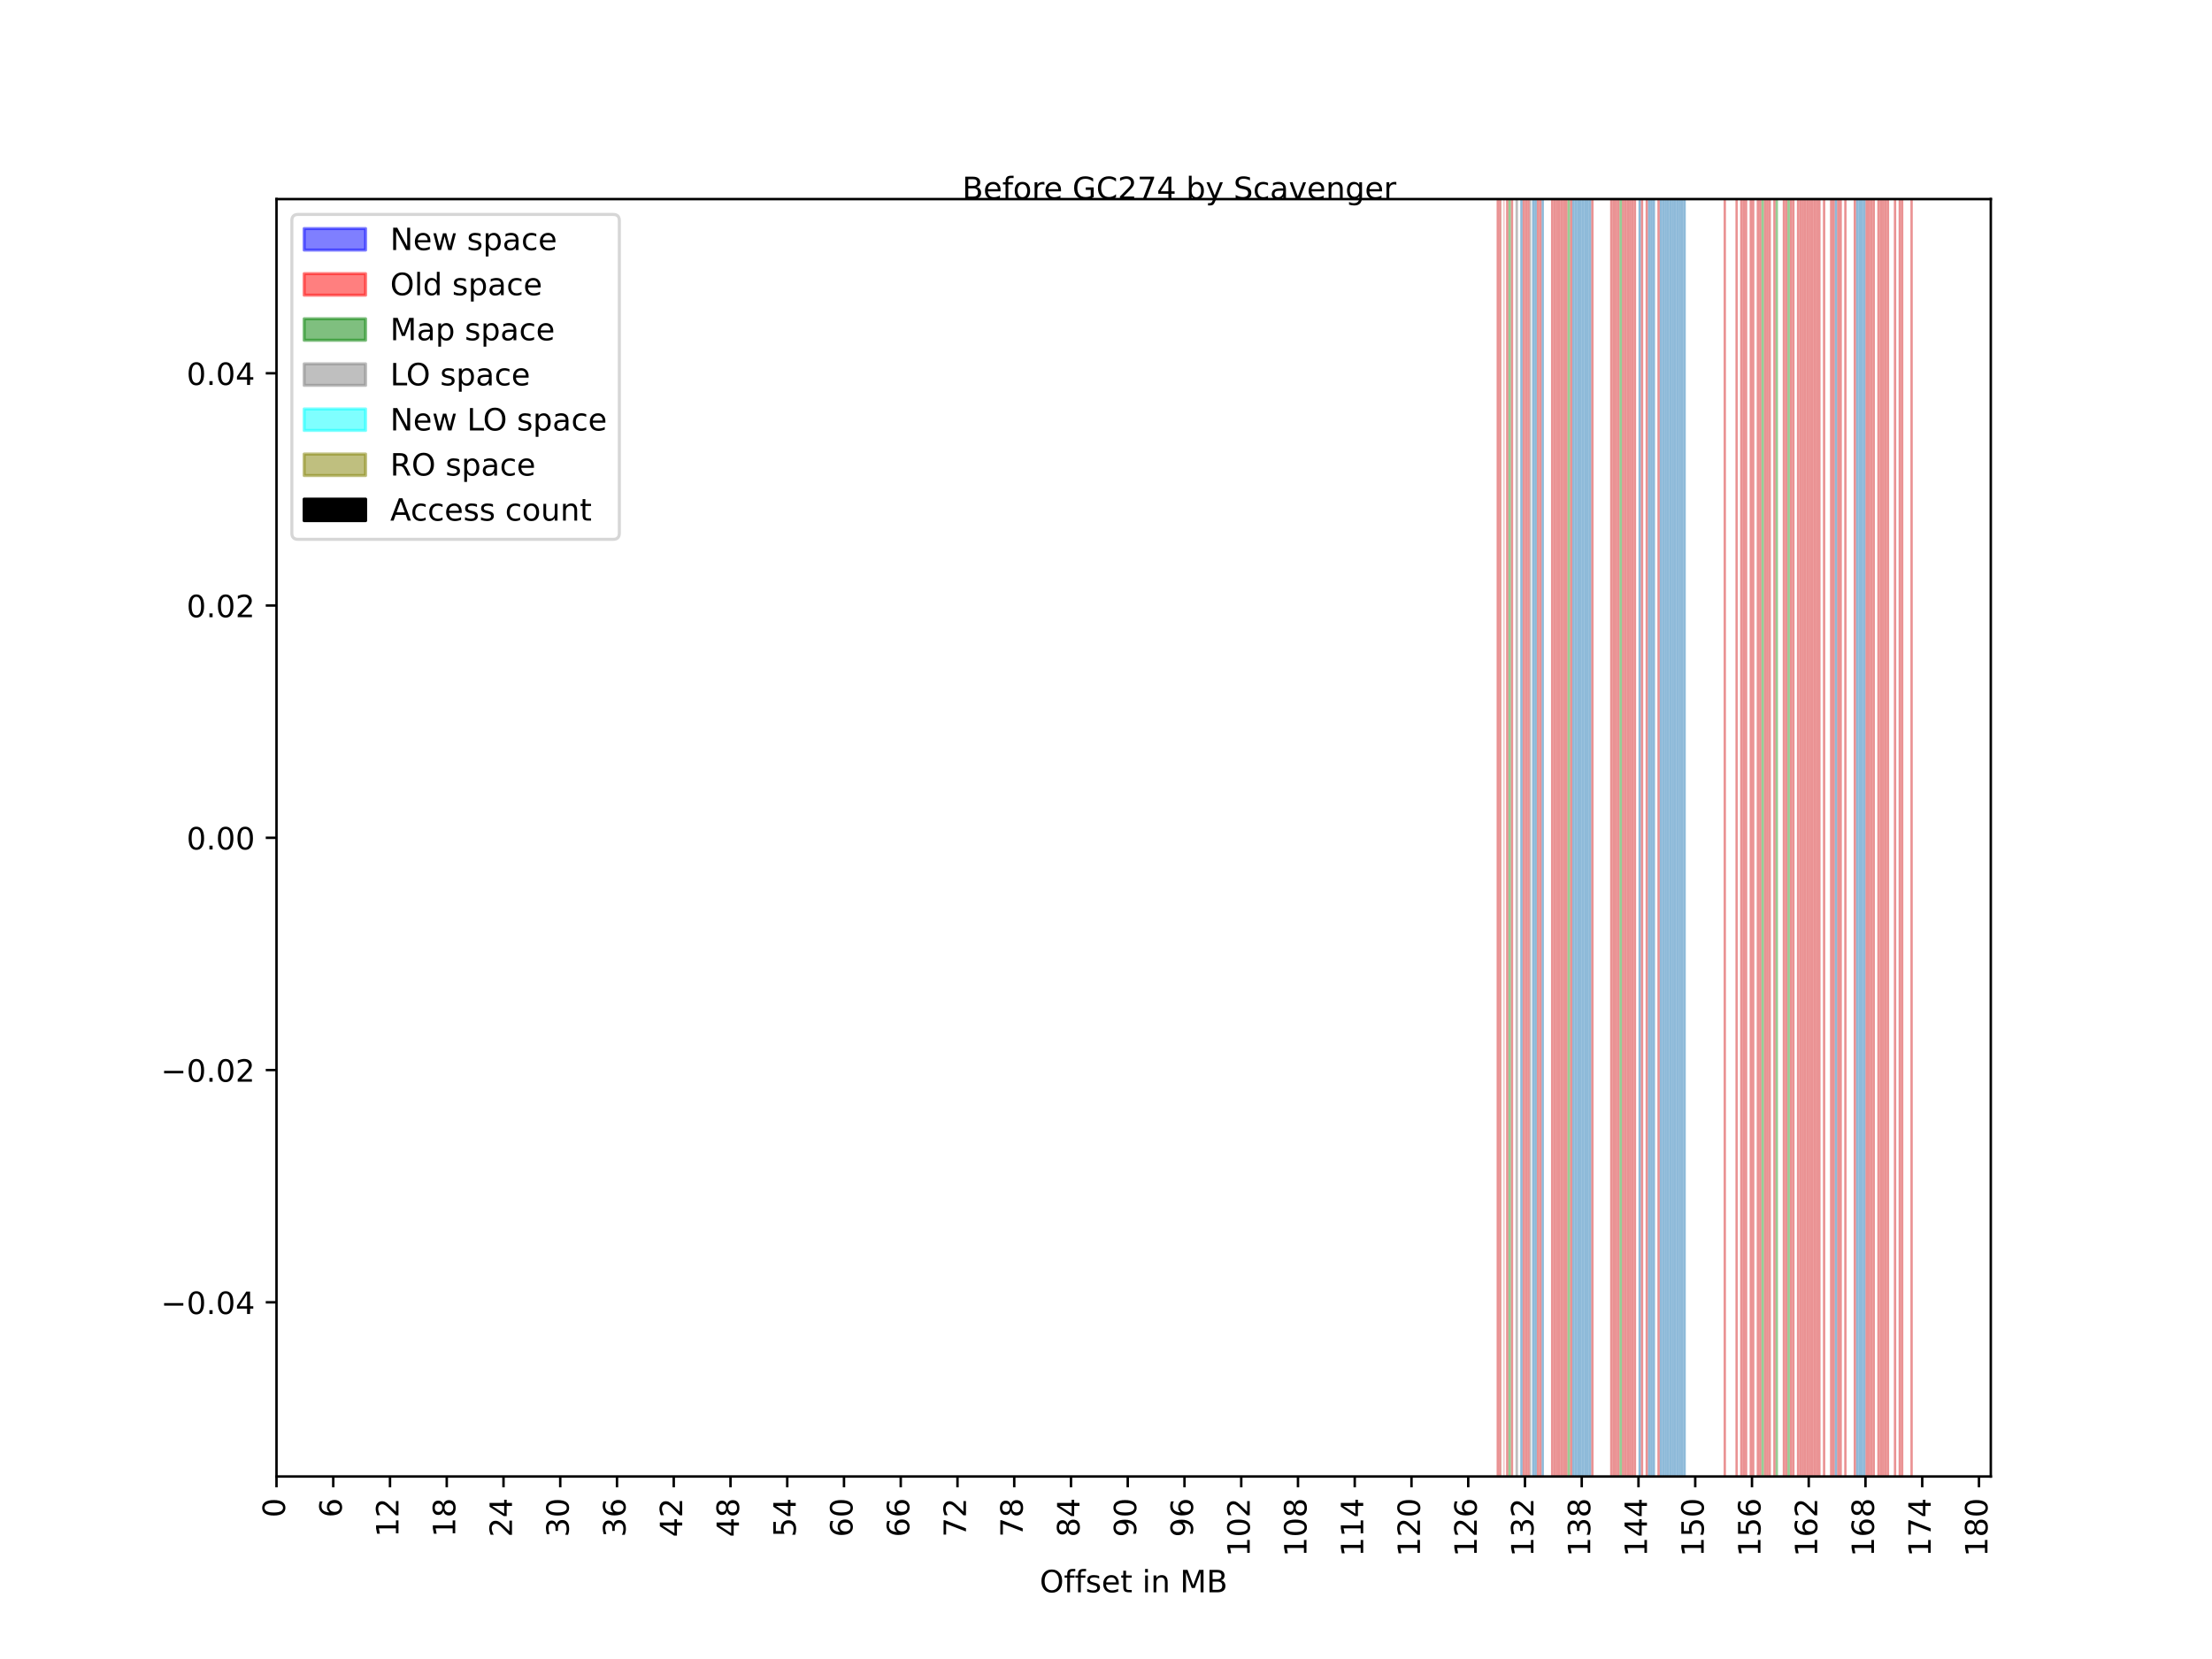 <?xml version="1.0" encoding="utf-8" standalone="no"?>
<!DOCTYPE svg PUBLIC "-//W3C//DTD SVG 1.1//EN"
  "http://www.w3.org/Graphics/SVG/1.1/DTD/svg11.dtd">
<!-- Created with matplotlib (https://matplotlib.org/) -->
<svg height="540pt" version="1.1" viewBox="0 0 720 540" width="720pt" xmlns="http://www.w3.org/2000/svg" xmlns:xlink="http://www.w3.org/1999/xlink">
 <defs>
  <style type="text/css">*{stroke-linecap:butt;stroke-linejoin:round;}</style>
 </defs>
 <g id="figure_1">
  <g id="patch_1">
   <path d="M 0 540 
L 720 540 
L 720 0 
L 0 0 
z
" style="fill:#ffffff;"/>
  </g>
  <g id="axes_1">
   <g id="patch_2">
    <path d="M 90 480.6 
L 648 480.6 
L 648 64.8 
L 90 64.8 
z
" style="fill:#ffffff;"/>
   </g>
   <g id="patch_3">
    <path clip-path="url(#p8e7a6dd55f)" d="M 494.839 480.6 
L 494.839 64.8 
L 495.608 64.8 
L 495.608 480.6 
z
" style="fill:#1f77b4;opacity:0.5;"/>
   </g>
   <g id="patch_4">
    <path clip-path="url(#p8e7a6dd55f)" d="M 498.687 480.6 
L 498.687 64.8 
L 499.457 64.8 
L 499.457 480.6 
z
" style="fill:#1f77b4;opacity:0.5;"/>
   </g>
   <g id="patch_5">
    <path clip-path="url(#p8e7a6dd55f)" d="M 512.541 480.6 
L 512.541 64.8 
L 513.31 64.8 
L 513.31 480.6 
z
" style="fill:#1f77b4;opacity:0.5;"/>
   </g>
   <g id="patch_6">
    <path clip-path="url(#p8e7a6dd55f)" d="M 513.31 480.6 
L 513.31 64.8 
L 514.08 64.8 
L 514.08 480.6 
z
" style="fill:#1f77b4;opacity:0.5;"/>
   </g>
   <g id="patch_7">
    <path clip-path="url(#p8e7a6dd55f)" d="M 537.939 480.6 
L 537.939 64.8 
L 538.709 64.8 
L 538.709 480.6 
z
" style="fill:#1f77b4;opacity:0.5;"/>
   </g>
   <g id="patch_8">
    <path clip-path="url(#p8e7a6dd55f)" d="M 540.248 480.6 
L 540.248 64.8 
L 541.018 64.8 
L 541.018 480.6 
z
" style="fill:#1f77b4;opacity:0.5;"/>
   </g>
   <g id="patch_9">
    <path clip-path="url(#p8e7a6dd55f)" d="M 541.018 480.6 
L 541.018 64.8 
L 541.788 64.8 
L 541.788 480.6 
z
" style="fill:#1f77b4;opacity:0.5;"/>
   </g>
   <g id="patch_10">
    <path clip-path="url(#p8e7a6dd55f)" d="M 541.788 480.6 
L 541.788 64.8 
L 542.557 64.8 
L 542.557 480.6 
z
" style="fill:#1f77b4;opacity:0.5;"/>
   </g>
   <g id="patch_11">
    <path clip-path="url(#p8e7a6dd55f)" d="M 547.175 480.6 
L 547.175 64.8 
L 547.945 64.8 
L 547.945 480.6 
z
" style="fill:#1f77b4;opacity:0.5;"/>
   </g>
   <g id="patch_12">
    <path clip-path="url(#p8e7a6dd55f)" d="M 604.13 480.6 
L 604.13 64.8 
L 604.899 64.8 
L 604.899 480.6 
z
" style="fill:#1f77b4;opacity:0.5;"/>
   </g>
   <g id="patch_13">
    <path clip-path="url(#p8e7a6dd55f)" d="M 604.899 480.6 
L 604.899 64.8 
L 605.669 64.8 
L 605.669 480.6 
z
" style="fill:#1f77b4;opacity:0.5;"/>
   </g>
   <g id="patch_14">
    <path clip-path="url(#p8e7a6dd55f)" d="M 514.08 480.6 
L 514.08 64.8 
L 514.85 64.8 
L 514.85 480.6 
z
" style="fill:#1f77b4;opacity:0.5;"/>
   </g>
   <g id="patch_15">
    <path clip-path="url(#p8e7a6dd55f)" d="M 516.389 480.6 
L 516.389 64.8 
L 517.159 64.8 
L 517.159 480.6 
z
" style="fill:#1f77b4;opacity:0.5;"/>
   </g>
   <g id="patch_16">
    <path clip-path="url(#p8e7a6dd55f)" d="M 542.557 480.6 
L 542.557 64.8 
L 543.327 64.8 
L 543.327 480.6 
z
" style="fill:#1f77b4;opacity:0.5;"/>
   </g>
   <g id="patch_17">
    <path clip-path="url(#p8e7a6dd55f)" d="M 543.327 480.6 
L 543.327 64.8 
L 544.097 64.8 
L 544.097 480.6 
z
" style="fill:#1f77b4;opacity:0.5;"/>
   </g>
   <g id="patch_18">
    <path clip-path="url(#p8e7a6dd55f)" d="M 544.097 480.6 
L 544.097 64.8 
L 544.866 64.8 
L 544.866 480.6 
z
" style="fill:#1f77b4;opacity:0.5;"/>
   </g>
   <g id="patch_19">
    <path clip-path="url(#p8e7a6dd55f)" d="M 547.945 480.6 
L 547.945 64.8 
L 548.714 64.8 
L 548.714 480.6 
z
" style="fill:#1f77b4;opacity:0.5;"/>
   </g>
   <g id="patch_20">
    <path clip-path="url(#p8e7a6dd55f)" d="M 605.669 480.6 
L 605.669 64.8 
L 606.439 64.8 
L 606.439 480.6 
z
" style="fill:#1f77b4;opacity:0.5;"/>
   </g>
   <g id="patch_21">
    <path clip-path="url(#p8e7a6dd55f)" d="M 501.766 480.6 
L 501.766 64.8 
L 502.535 64.8 
L 502.535 480.6 
z
" style="fill:#1f77b4;opacity:0.5;"/>
   </g>
   <g id="patch_22">
    <path clip-path="url(#p8e7a6dd55f)" d="M 514.85 480.6 
L 514.85 64.8 
L 515.619 64.8 
L 515.619 480.6 
z
" style="fill:#1f77b4;opacity:0.5;"/>
   </g>
   <g id="patch_23">
    <path clip-path="url(#p8e7a6dd55f)" d="M 499.457 480.6 
L 499.457 64.8 
L 500.226 64.8 
L 500.226 480.6 
z
" style="fill:#1f77b4;opacity:0.5;"/>
   </g>
   <g id="patch_24">
    <path clip-path="url(#p8e7a6dd55f)" d="M 544.866 480.6 
L 544.866 64.8 
L 545.636 64.8 
L 545.636 480.6 
z
" style="fill:#1f77b4;opacity:0.5;"/>
   </g>
   <g id="patch_25">
    <path clip-path="url(#p8e7a6dd55f)" d="M 545.636 480.6 
L 545.636 64.8 
L 546.406 64.8 
L 546.406 480.6 
z
" style="fill:#1f77b4;opacity:0.5;"/>
   </g>
   <g id="patch_26">
    <path clip-path="url(#p8e7a6dd55f)" d="M 515.619 480.6 
L 515.619 64.8 
L 516.389 64.8 
L 516.389 480.6 
z
" style="fill:#1f77b4;opacity:0.5;"/>
   </g>
   <g id="patch_27">
    <path clip-path="url(#p8e7a6dd55f)" d="M 517.159 480.6 
L 517.159 64.8 
L 517.928 64.8 
L 517.928 480.6 
z
" style="fill:#1f77b4;opacity:0.5;"/>
   </g>
   <g id="patch_28">
    <path clip-path="url(#p8e7a6dd55f)" d="M 536.4 480.6 
L 536.4 64.8 
L 537.17 64.8 
L 537.17 480.6 
z
" style="fill:#1f77b4;opacity:0.5;"/>
   </g>
   <g id="patch_29">
    <path clip-path="url(#p8e7a6dd55f)" d="M 597.203 480.6 
L 597.203 64.8 
L 597.972 64.8 
L 597.972 480.6 
z
" style="fill:#1f77b4;opacity:0.5;"/>
   </g>
   <g id="patch_30">
    <path clip-path="url(#p8e7a6dd55f)" d="M 511.771 480.6 
L 511.771 64.8 
L 512.541 64.8 
L 512.541 480.6 
z
" style="fill:#1f77b4;opacity:0.5;"/>
   </g>
   <g id="patch_31">
    <path clip-path="url(#p8e7a6dd55f)" d="M 606.439 480.6 
L 606.439 64.8 
L 607.208 64.8 
L 607.208 480.6 
z
" style="fill:#1f77b4;opacity:0.5;"/>
   </g>
   <g id="patch_32">
    <path clip-path="url(#p8e7a6dd55f)" d="M 533.321 480.6 
L 533.321 64.8 
L 534.091 64.8 
L 534.091 480.6 
z
" style="fill:#1f77b4;opacity:0.5;"/>
   </g>
   <g id="patch_33">
    <path clip-path="url(#p8e7a6dd55f)" d="M 537.17 480.6 
L 537.17 64.8 
L 537.939 64.8 
L 537.939 480.6 
z
" style="fill:#1f77b4;opacity:0.5;"/>
   </g>
   <g id="patch_34">
    <path clip-path="url(#p8e7a6dd55f)" d="M 546.406 480.6 
L 546.406 64.8 
L 547.175 64.8 
L 547.175 480.6 
z
" style="fill:#1f77b4;opacity:0.5;"/>
   </g>
   <g id="patch_35">
    <path clip-path="url(#p8e7a6dd55f)" d="M 495.608 480.6 
L 495.608 64.8 
L 496.378 64.8 
L 496.378 480.6 
z
" style="fill:#d62728;opacity:0.5;"/>
   </g>
   <g id="patch_36">
    <path clip-path="url(#p8e7a6dd55f)" d="M 500.226 480.6 
L 500.226 64.8 
L 500.996 64.8 
L 500.996 480.6 
z
" style="fill:#d62728;opacity:0.5;"/>
   </g>
   <g id="patch_37">
    <path clip-path="url(#p8e7a6dd55f)" d="M 582.579 480.6 
L 582.579 64.8 
L 583.349 64.8 
L 583.349 480.6 
z
" style="fill:#d62728;opacity:0.5;"/>
   </g>
   <g id="patch_38">
    <path clip-path="url(#p8e7a6dd55f)" d="M 529.473 480.6 
L 529.473 64.8 
L 530.243 64.8 
L 530.243 480.6 
z
" style="fill:#d62728;opacity:0.5;"/>
   </g>
   <g id="patch_39">
    <path clip-path="url(#p8e7a6dd55f)" d="M 489.451 480.6 
L 489.451 64.8 
L 489.68 64.8 
L 489.68 480.6 
z
" style="fill:#d62728;opacity:0.5;"/>
   </g>
   <g id="patch_40">
    <path clip-path="url(#p8e7a6dd55f)" d="M 597.972 480.6 
L 597.972 64.8 
L 598.742 64.8 
L 598.742 480.6 
z
" style="fill:#d62728;opacity:0.5;"/>
   </g>
   <g id="patch_41">
    <path clip-path="url(#p8e7a6dd55f)" d="M 591.815 480.6 
L 591.815 64.8 
L 592.585 64.8 
L 592.585 480.6 
z
" style="fill:#d62728;opacity:0.5;"/>
   </g>
   <g id="patch_42">
    <path clip-path="url(#p8e7a6dd55f)" d="M 491.76 480.6 
L 491.76 64.8 
L 492.53 64.8 
L 492.53 480.6 
z
" style="fill:#d62728;opacity:0.5;"/>
   </g>
   <g id="patch_43">
    <path clip-path="url(#p8e7a6dd55f)" d="M 527.934 480.6 
L 527.934 64.8 
L 528.703 64.8 
L 528.703 480.6 
z
" style="fill:#d62728;opacity:0.5;"/>
   </g>
   <g id="patch_44">
    <path clip-path="url(#p8e7a6dd55f)" d="M 581.04 480.6 
L 581.04 64.8 
L 581.81 64.8 
L 581.81 480.6 
z
" style="fill:#d62728;opacity:0.5;"/>
   </g>
   <g id="patch_45">
    <path clip-path="url(#p8e7a6dd55f)" d="M 525.625 480.6 
L 525.625 64.8 
L 526.394 64.8 
L 526.394 480.6 
z
" style="fill:#d62728;opacity:0.5;"/>
   </g>
   <g id="patch_46">
    <path clip-path="url(#p8e7a6dd55f)" d="M 524.855 480.6 
L 524.855 64.8 
L 525.625 64.8 
L 525.625 480.6 
z
" style="fill:#d62728;opacity:0.5;"/>
   </g>
   <g id="patch_47">
    <path clip-path="url(#p8e7a6dd55f)" d="M 583.349 480.6 
L 583.349 64.8 
L 584.119 64.8 
L 584.119 480.6 
z
" style="fill:#d62728;opacity:0.5;"/>
   </g>
   <g id="patch_48">
    <path clip-path="url(#p8e7a6dd55f)" d="M 526.394 480.6 
L 526.394 64.8 
L 527.164 64.8 
L 527.164 480.6 
z
" style="fill:#d62728;opacity:0.5;"/>
   </g>
   <g id="patch_49">
    <path clip-path="url(#p8e7a6dd55f)" d="M 596.433 480.6 
L 596.433 64.8 
L 597.203 64.8 
L 597.203 480.6 
z
" style="fill:#d62728;opacity:0.5;"/>
   </g>
   <g id="patch_50">
    <path clip-path="url(#p8e7a6dd55f)" d="M 590.276 480.6 
L 590.276 64.8 
L 591.046 64.8 
L 591.046 480.6 
z
" style="fill:#d62728;opacity:0.5;"/>
   </g>
   <g id="patch_51">
    <path clip-path="url(#p8e7a6dd55f)" d="M 524.086 480.6 
L 524.086 64.8 
L 524.855 64.8 
L 524.855 480.6 
z
" style="fill:#d62728;opacity:0.5;"/>
   </g>
   <g id="patch_52">
    <path clip-path="url(#p8e7a6dd55f)" d="M 490.221 480.6 
L 490.221 64.8 
L 490.99 64.8 
L 490.99 480.6 
z
" style="fill:#d62728;opacity:0.5;"/>
   </g>
   <g id="patch_53">
    <path clip-path="url(#p8e7a6dd55f)" d="M 487.912 480.6 
L 487.912 64.8 
L 488.681 64.8 
L 488.681 480.6 
z
" style="fill:#d62728;opacity:0.5;"/>
   </g>
   <g id="patch_54">
    <path clip-path="url(#p8e7a6dd55f)" d="M 509.462 480.6 
L 509.462 64.8 
L 510.232 64.8 
L 510.232 480.6 
z
" style="fill:#d62728;opacity:0.5;"/>
   </g>
   <g id="patch_55">
    <path clip-path="url(#p8e7a6dd55f)" d="M 569.495 480.6 
L 569.495 64.8 
L 570.265 64.8 
L 570.265 480.6 
z
" style="fill:#d62728;opacity:0.5;"/>
   </g>
   <g id="patch_56">
    <path clip-path="url(#p8e7a6dd55f)" d="M 598.742 480.6 
L 598.742 64.8 
L 599.512 64.8 
L 599.512 480.6 
z
" style="fill:#d62728;opacity:0.5;"/>
   </g>
   <g id="patch_57">
    <path clip-path="url(#p8e7a6dd55f)" d="M 497.148 480.6 
L 497.148 64.8 
L 497.917 64.8 
L 497.917 480.6 
z
" style="fill:#d62728;opacity:0.5;"/>
   </g>
   <g id="patch_58">
    <path clip-path="url(#p8e7a6dd55f)" d="M 564.877 480.6 
L 564.877 64.8 
L 565.647 64.8 
L 565.647 480.6 
z
" style="fill:#d62728;opacity:0.5;"/>
   </g>
   <g id="patch_59">
    <path clip-path="url(#p8e7a6dd55f)" d="M 571.804 480.6 
L 571.804 64.8 
L 572.574 64.8 
L 572.574 480.6 
z
" style="fill:#d62728;opacity:0.5;"/>
   </g>
   <g id="patch_60">
    <path clip-path="url(#p8e7a6dd55f)" d="M 508.692 480.6 
L 508.692 64.8 
L 509.462 64.8 
L 509.462 480.6 
z
" style="fill:#d62728;opacity:0.5;"/>
   </g>
   <g id="patch_61">
    <path clip-path="url(#p8e7a6dd55f)" d="M 530.243 480.6 
L 530.243 64.8 
L 531.012 64.8 
L 531.012 480.6 
z
" style="fill:#d62728;opacity:0.5;"/>
   </g>
   <g id="patch_62">
    <path clip-path="url(#p8e7a6dd55f)" d="M 531.782 480.6 
L 531.782 64.8 
L 532.552 64.8 
L 532.552 480.6 
z
" style="fill:#d62728;opacity:0.5;"/>
   </g>
   <g id="patch_63">
    <path clip-path="url(#p8e7a6dd55f)" d="M 595.663 480.6 
L 595.663 64.8 
L 596.433 64.8 
L 596.433 480.6 
z
" style="fill:#d62728;opacity:0.5;"/>
   </g>
   <g id="patch_64">
    <path clip-path="url(#p8e7a6dd55f)" d="M 613.366 480.6 
L 613.366 64.8 
L 614.135 64.8 
L 614.135 480.6 
z
" style="fill:#d62728;opacity:0.5;"/>
   </g>
   <g id="patch_65">
    <path clip-path="url(#p8e7a6dd55f)" d="M 611.057 480.6 
L 611.057 64.8 
L 611.826 64.8 
L 611.826 480.6 
z
" style="fill:#d62728;opacity:0.5;"/>
   </g>
   <g id="patch_66">
    <path clip-path="url(#p8e7a6dd55f)" d="M 496.378 480.6 
L 496.378 64.8 
L 497.148 64.8 
L 497.148 480.6 
z
" style="fill:#d62728;opacity:0.5;"/>
   </g>
   <g id="patch_67">
    <path clip-path="url(#p8e7a6dd55f)" d="M 577.192 480.6 
L 577.192 64.8 
L 577.961 64.8 
L 577.961 480.6 
z
" style="fill:#d62728;opacity:0.5;"/>
   </g>
   <g id="patch_68">
    <path clip-path="url(#p8e7a6dd55f)" d="M 531.012 480.6 
L 531.012 64.8 
L 531.782 64.8 
L 531.782 480.6 
z
" style="fill:#d62728;opacity:0.5;"/>
   </g>
   <g id="patch_69">
    <path clip-path="url(#p8e7a6dd55f)" d="M 593.354 480.6 
L 593.354 64.8 
L 594.124 64.8 
L 594.124 480.6 
z
" style="fill:#d62728;opacity:0.5;"/>
   </g>
   <g id="patch_70">
    <path clip-path="url(#p8e7a6dd55f)" d="M 618.753 480.6 
L 618.753 64.8 
L 619.523 64.8 
L 619.523 480.6 
z
" style="fill:#d62728;opacity:0.5;"/>
   </g>
   <g id="patch_71">
    <path clip-path="url(#p8e7a6dd55f)" d="M 603.36 480.6 
L 603.36 64.8 
L 604.13 64.8 
L 604.13 480.6 
z
" style="fill:#d62728;opacity:0.5;"/>
   </g>
   <g id="patch_72">
    <path clip-path="url(#p8e7a6dd55f)" d="M 535.63 480.6 
L 535.63 64.8 
L 536.4 64.8 
L 536.4 480.6 
z
" style="fill:#d62728;opacity:0.5;"/>
   </g>
   <g id="patch_73">
    <path clip-path="url(#p8e7a6dd55f)" d="M 614.135 480.6 
L 614.135 64.8 
L 614.905 64.8 
L 614.905 480.6 
z
" style="fill:#d62728;opacity:0.5;"/>
   </g>
   <g id="patch_74">
    <path clip-path="url(#p8e7a6dd55f)" d="M 534.091 480.6 
L 534.091 64.8 
L 534.861 64.8 
L 534.861 480.6 
z
" style="fill:#d62728;opacity:0.5;"/>
   </g>
   <g id="patch_75">
    <path clip-path="url(#p8e7a6dd55f)" d="M 607.978 480.6 
L 607.978 64.8 
L 608.748 64.8 
L 608.748 480.6 
z
" style="fill:#d62728;opacity:0.5;"/>
   </g>
   <g id="patch_76">
    <path clip-path="url(#p8e7a6dd55f)" d="M 591.046 480.6 
L 591.046 64.8 
L 591.815 64.8 
L 591.815 480.6 
z
" style="fill:#d62728;opacity:0.5;"/>
   </g>
   <g id="patch_77">
    <path clip-path="url(#p8e7a6dd55f)" d="M 511.001 480.6 
L 511.001 64.8 
L 511.771 64.8 
L 511.771 480.6 
z
" style="fill:#d62728;opacity:0.5;"/>
   </g>
   <g id="patch_78">
    <path clip-path="url(#p8e7a6dd55f)" d="M 609.517 480.6 
L 609.517 64.8 
L 610.287 64.8 
L 610.287 480.6 
z
" style="fill:#d62728;opacity:0.5;"/>
   </g>
   <g id="patch_79">
    <path clip-path="url(#p8e7a6dd55f)" d="M 487.142 480.6 
L 487.142 64.8 
L 487.912 64.8 
L 487.912 480.6 
z
" style="fill:#d62728;opacity:0.5;"/>
   </g>
   <g id="patch_80">
    <path clip-path="url(#p8e7a6dd55f)" d="M 575.652 480.6 
L 575.652 64.8 
L 576.422 64.8 
L 576.422 480.6 
z
" style="fill:#d62728;opacity:0.5;"/>
   </g>
   <g id="patch_81">
    <path clip-path="url(#p8e7a6dd55f)" d="M 617.983 480.6 
L 617.983 64.8 
L 618.753 64.8 
L 618.753 480.6 
z
" style="fill:#d62728;opacity:0.5;"/>
   </g>
   <g id="patch_82">
    <path clip-path="url(#p8e7a6dd55f)" d="M 600.281 480.6 
L 600.281 64.8 
L 601.051 64.8 
L 601.051 480.6 
z
" style="fill:#d62728;opacity:0.5;"/>
   </g>
   <g id="patch_83">
    <path clip-path="url(#p8e7a6dd55f)" d="M 585.658 480.6 
L 585.658 64.8 
L 586.428 64.8 
L 586.428 480.6 
z
" style="fill:#d62728;opacity:0.5;"/>
   </g>
   <g id="patch_84">
    <path clip-path="url(#p8e7a6dd55f)" d="M 616.444 480.6 
L 616.444 64.8 
L 617.214 64.8 
L 617.214 480.6 
z
" style="fill:#d62728;opacity:0.5;"/>
   </g>
   <g id="patch_85">
    <path clip-path="url(#p8e7a6dd55f)" d="M 621.832 480.6 
L 621.832 64.8 
L 622.601 64.8 
L 622.601 480.6 
z
" style="fill:#d62728;opacity:0.5;"/>
   </g>
   <g id="patch_86">
    <path clip-path="url(#p8e7a6dd55f)" d="M 517.928 480.6 
L 517.928 64.8 
L 518.698 64.8 
L 518.698 480.6 
z
" style="fill:#d62728;opacity:0.5;"/>
   </g>
   <g id="patch_87">
    <path clip-path="url(#p8e7a6dd55f)" d="M 539.479 480.6 
L 539.479 64.8 
L 540.248 64.8 
L 540.248 480.6 
z
" style="fill:#d62728;opacity:0.5;"/>
   </g>
   <g id="patch_88">
    <path clip-path="url(#p8e7a6dd55f)" d="M 588.737 480.6 
L 588.737 64.8 
L 589.506 64.8 
L 589.506 480.6 
z
" style="fill:#d62728;opacity:0.5;"/>
   </g>
   <g id="patch_89">
    <path clip-path="url(#p8e7a6dd55f)" d="M 586.428 480.6 
L 586.428 64.8 
L 587.197 64.8 
L 587.197 480.6 
z
" style="fill:#d62728;opacity:0.5;"/>
   </g>
   <g id="patch_90">
    <path clip-path="url(#p8e7a6dd55f)" d="M 574.113 480.6 
L 574.113 64.8 
L 574.883 64.8 
L 574.883 480.6 
z
" style="fill:#d62728;opacity:0.5;"/>
   </g>
   <g id="patch_91">
    <path clip-path="url(#p8e7a6dd55f)" d="M 528.703 480.6 
L 528.703 64.8 
L 529.473 64.8 
L 529.473 480.6 
z
" style="fill:#d62728;opacity:0.5;"/>
   </g>
   <g id="patch_92">
    <path clip-path="url(#p8e7a6dd55f)" d="M 611.826 480.6 
L 611.826 64.8 
L 612.596 64.8 
L 612.596 480.6 
z
" style="fill:#d62728;opacity:0.5;"/>
   </g>
   <g id="patch_93">
    <path clip-path="url(#p8e7a6dd55f)" d="M 506.383 480.6 
L 506.383 64.8 
L 507.153 64.8 
L 507.153 480.6 
z
" style="fill:#d62728;opacity:0.5;"/>
   </g>
   <g id="patch_94">
    <path clip-path="url(#p8e7a6dd55f)" d="M 507.153 480.6 
L 507.153 64.8 
L 507.923 64.8 
L 507.923 480.6 
z
" style="fill:#d62728;opacity:0.5;"/>
   </g>
   <g id="patch_95">
    <path clip-path="url(#p8e7a6dd55f)" d="M 584.888 480.6 
L 584.888 64.8 
L 585.658 64.8 
L 585.658 480.6 
z
" style="fill:#d62728;opacity:0.5;"/>
   </g>
   <g id="patch_96">
    <path clip-path="url(#p8e7a6dd55f)" d="M 587.197 480.6 
L 587.197 64.8 
L 587.967 64.8 
L 587.967 480.6 
z
" style="fill:#d62728;opacity:0.5;"/>
   </g>
   <g id="patch_97">
    <path clip-path="url(#p8e7a6dd55f)" d="M 572.574 480.6 
L 572.574 64.8 
L 573.343 64.8 
L 573.343 480.6 
z
" style="fill:#d62728;opacity:0.5;"/>
   </g>
   <g id="patch_98">
    <path clip-path="url(#p8e7a6dd55f)" d="M 608.748 480.6 
L 608.748 64.8 
L 609.517 64.8 
L 609.517 480.6 
z
" style="fill:#d62728;opacity:0.5;"/>
   </g>
   <g id="patch_99">
    <path clip-path="url(#p8e7a6dd55f)" d="M 587.967 480.6 
L 587.967 64.8 
L 588.737 64.8 
L 588.737 480.6 
z
" style="fill:#d62728;opacity:0.5;"/>
   </g>
   <g id="patch_100">
    <path clip-path="url(#p8e7a6dd55f)" d="M 507.923 480.6 
L 507.923 64.8 
L 508.692 64.8 
L 508.692 480.6 
z
" style="fill:#d62728;opacity:0.5;"/>
   </g>
   <g id="patch_101">
    <path clip-path="url(#p8e7a6dd55f)" d="M 500.996 480.6 
L 500.996 64.8 
L 501.766 64.8 
L 501.766 480.6 
z
" style="fill:#d62728;opacity:0.5;"/>
   </g>
   <g id="patch_102">
    <path clip-path="url(#p8e7a6dd55f)" d="M 574.883 480.6 
L 574.883 64.8 
L 575.652 64.8 
L 575.652 480.6 
z
" style="fill:#d62728;opacity:0.5;"/>
   </g>
   <g id="patch_103">
    <path clip-path="url(#p8e7a6dd55f)" d="M 504.844 480.6 
L 504.844 64.8 
L 505.614 64.8 
L 505.614 480.6 
z
" style="fill:#d62728;opacity:0.5;"/>
   </g>
   <g id="patch_104">
    <path clip-path="url(#p8e7a6dd55f)" d="M 612.596 480.6 
L 612.596 64.8 
L 613.366 64.8 
L 613.366 480.6 
z
" style="fill:#d62728;opacity:0.5;"/>
   </g>
   <g id="patch_105">
    <path clip-path="url(#p8e7a6dd55f)" d="M 505.614 480.6 
L 505.614 64.8 
L 506.383 64.8 
L 506.383 480.6 
z
" style="fill:#d62728;opacity:0.5;"/>
   </g>
   <g id="patch_106">
    <path clip-path="url(#p8e7a6dd55f)" d="M 566.417 480.6 
L 566.417 64.8 
L 567.186 64.8 
L 567.186 480.6 
z
" style="fill:#d62728;opacity:0.5;"/>
   </g>
   <g id="patch_107">
    <path clip-path="url(#p8e7a6dd55f)" d="M 607.208 480.6 
L 607.208 64.8 
L 607.978 64.8 
L 607.978 480.6 
z
" style="fill:#d62728;opacity:0.5;"/>
   </g>
   <g id="patch_108">
    <path clip-path="url(#p8e7a6dd55f)" d="M 570.265 480.6 
L 570.265 64.8 
L 571.034 64.8 
L 571.034 480.6 
z
" style="fill:#d62728;opacity:0.5;"/>
   </g>
   <g id="patch_109">
    <path clip-path="url(#p8e7a6dd55f)" d="M 580.27 480.6 
L 580.27 64.8 
L 581.04 64.8 
L 581.04 480.6 
z
" style="fill:#d62728;opacity:0.5;"/>
   </g>
   <g id="patch_110">
    <path clip-path="url(#p8e7a6dd55f)" d="M 561.029 480.6 
L 561.029 64.8 
L 561.799 64.8 
L 561.799 480.6 
z
" style="fill:#d62728;opacity:0.5;"/>
   </g>
   <g id="patch_111">
    <path clip-path="url(#p8e7a6dd55f)" d="M 589.506 480.6 
L 589.506 64.8 
L 590.276 64.8 
L 590.276 480.6 
z
" style="fill:#d62728;opacity:0.5;"/>
   </g>
   <g id="patch_112">
    <path clip-path="url(#p8e7a6dd55f)" d="M 567.956 480.6 
L 567.956 64.8 
L 568.726 64.8 
L 568.726 480.6 
z
" style="fill:#d62728;opacity:0.5;"/>
   </g>
   <g id="patch_113">
    <path clip-path="url(#p8e7a6dd55f)" d="M 567.186 480.6 
L 567.186 64.8 
L 567.956 64.8 
L 567.956 480.6 
z
" style="fill:#d62728;opacity:0.5;"/>
   </g>
   <g id="patch_114">
    <path clip-path="url(#p8e7a6dd55f)" d="M 488.681 480.6 
L 488.681 64.8 
L 488.717 64.8 
L 488.717 480.6 
z
" style="fill:#2ca02c;opacity:0.5;"/>
   </g>
   <g id="patch_115">
    <path clip-path="url(#p8e7a6dd55f)" d="M 490.99 480.6 
L 490.99 64.8 
L 491.76 64.8 
L 491.76 480.6 
z
" style="fill:#2ca02c;opacity:0.5;"/>
   </g>
   <g id="patch_116">
    <path clip-path="url(#p8e7a6dd55f)" d="M 510.232 480.6 
L 510.232 64.8 
L 511.001 64.8 
L 511.001 480.6 
z
" style="fill:#2ca02c;opacity:0.5;"/>
   </g>
   <g id="patch_117">
    <path clip-path="url(#p8e7a6dd55f)" d="M 527.164 480.6 
L 527.164 64.8 
L 527.934 64.8 
L 527.934 480.6 
z
" style="fill:#2ca02c;opacity:0.5;"/>
   </g>
   <g id="patch_118">
    <path clip-path="url(#p8e7a6dd55f)" d="M 577.961 480.6 
L 577.961 64.8 
L 578.731 64.8 
L 578.731 480.6 
z
" style="fill:#2ca02c;opacity:0.5;"/>
   </g>
   <g id="patch_119">
    <path clip-path="url(#p8e7a6dd55f)" d="M 581.81 480.6 
L 581.81 64.8 
L 582.579 64.8 
L 582.579 480.6 
z
" style="fill:#2ca02c;opacity:0.5;"/>
   </g>
   <g id="patch_120">
    <path clip-path="url(#p8e7a6dd55f)" d="M 573.343 480.6 
L 573.343 64.8 
L 574.113 64.8 
L 574.113 480.6 
z
" style="fill:#2ca02c;opacity:0.5;"/>
   </g>
   <g id="patch_121">
    <path clip-path="url(#p8e7a6dd55f)" d="M 497.917 480.6 
L 497.917 64.8 
L 498.338 64.8 
L 498.338 480.6 
z
" style="fill:#7f7f7f;opacity:0.5;"/>
   </g>
   <g id="patch_122">
    <path clip-path="url(#p8e7a6dd55f)" d="M 493.299 480.6 
L 493.299 64.8 
L 494.105 64.8 
L 494.105 480.6 
z
" style="fill:#7f7f7f;opacity:0.5;"/>
   </g>
   <g id="patch_123">
    <path clip-path="url(#p8e7a6dd55f)" d="M 90 272.7 
L 90 272.7 
L 90 272.7 
L 90 272.7 
z
"/>
   </g>
   <g id="patch_124">
    <path clip-path="url(#p8e7a6dd55f)" d="M 90 272.7 
L 90.001 272.7 
L 90.001 272.7 
L 90 272.7 
z
"/>
   </g>
   <g id="patch_125">
    <path clip-path="url(#p8e7a6dd55f)" d="M 90.001 272.7 
L 90.001 272.7 
L 90.001 272.7 
L 90.001 272.7 
z
"/>
   </g>
   <g id="patch_126">
    <path clip-path="url(#p8e7a6dd55f)" d="M 90.001 272.7 
L 90.001 272.7 
L 90.001 272.7 
L 90.001 272.7 
z
"/>
   </g>
   <g id="patch_127">
    <path clip-path="url(#p8e7a6dd55f)" d="M 90.001 272.7 
L 90.002 272.7 
L 90.002 272.7 
L 90.001 272.7 
z
"/>
   </g>
   <g id="patch_128">
    <path clip-path="url(#p8e7a6dd55f)" d="M 90.002 272.7 
L 90.002 272.7 
L 90.002 272.7 
L 90.002 272.7 
z
"/>
   </g>
   <g id="patch_129">
    <path clip-path="url(#p8e7a6dd55f)" d="M 90.002 272.7 
L 90.002 272.7 
L 90.002 272.7 
L 90.002 272.7 
z
"/>
   </g>
   <g id="patch_130">
    <path clip-path="url(#p8e7a6dd55f)" d="M 90.002 272.7 
L 90.002 272.7 
L 90.002 272.7 
L 90.002 272.7 
z
"/>
   </g>
   <g id="patch_131">
    <path clip-path="url(#p8e7a6dd55f)" d="M 90.002 272.7 
L 90.003 272.7 
L 90.003 272.7 
L 90.002 272.7 
z
"/>
   </g>
   <g id="patch_132">
    <path clip-path="url(#p8e7a6dd55f)" d="M 90.003 272.7 
L 90.003 272.7 
L 90.003 272.7 
L 90.003 272.7 
z
"/>
   </g>
   <g id="matplotlib.axis_1">
    <g id="xtick_1">
     <g id="line2d_1">
      <defs>
       <path d="M 0 0 
L 0 3.5 
" id="mea84839ea3" style="stroke:#000000;stroke-width:0.8;"/>
      </defs>
      <g>
       <use style="stroke:#000000;stroke-width:0.8;" x="90" xlink:href="#mea84839ea3" y="480.6"/>
      </g>
     </g>
     <g id="text_1">
      <!-- 0 -->
      <g transform="translate(92.759 493.962)rotate(-90)scale(0.1 -0.1)">
       <defs>
        <path d="M 31.781 66.406 
Q 24.172 66.406 20.328 58.906 
Q 16.5 51.422 16.5 36.375 
Q 16.5 21.391 20.328 13.891 
Q 24.172 6.391 31.781 6.391 
Q 39.453 6.391 43.281 13.891 
Q 47.125 21.391 47.125 36.375 
Q 47.125 51.422 43.281 58.906 
Q 39.453 66.406 31.781 66.406 
z
M 31.781 74.219 
Q 44.047 74.219 50.516 64.516 
Q 56.984 54.828 56.984 36.375 
Q 56.984 17.969 50.516 8.266 
Q 44.047 -1.422 31.781 -1.422 
Q 19.531 -1.422 13.062 8.266 
Q 6.594 17.969 6.594 36.375 
Q 6.594 54.828 13.062 64.516 
Q 19.531 74.219 31.781 74.219 
z
" id="DejaVuSans-48"/>
       </defs>
       <use xlink:href="#DejaVuSans-48"/>
      </g>
     </g>
    </g>
    <g id="xtick_2">
     <g id="line2d_2">
      <g>
       <use style="stroke:#000000;stroke-width:0.8;" x="108.472" xlink:href="#mea84839ea3" y="480.6"/>
      </g>
     </g>
     <g id="text_2">
      <!-- 6 -->
      <g transform="translate(111.231 493.962)rotate(-90)scale(0.1 -0.1)">
       <defs>
        <path d="M 33.016 40.375 
Q 26.375 40.375 22.484 35.828 
Q 18.609 31.297 18.609 23.391 
Q 18.609 15.531 22.484 10.953 
Q 26.375 6.391 33.016 6.391 
Q 39.656 6.391 43.531 10.953 
Q 47.406 15.531 47.406 23.391 
Q 47.406 31.297 43.531 35.828 
Q 39.656 40.375 33.016 40.375 
z
M 52.594 71.297 
L 52.594 62.312 
Q 48.875 64.062 45.094 64.984 
Q 41.312 65.922 37.594 65.922 
Q 27.828 65.922 22.672 59.328 
Q 17.531 52.734 16.797 39.406 
Q 19.672 43.656 24.016 45.922 
Q 28.375 48.188 33.594 48.188 
Q 44.578 48.188 50.953 41.516 
Q 57.328 34.859 57.328 23.391 
Q 57.328 12.156 50.688 5.359 
Q 44.047 -1.422 33.016 -1.422 
Q 20.359 -1.422 13.672 8.266 
Q 6.984 17.969 6.984 36.375 
Q 6.984 53.656 15.188 63.938 
Q 23.391 74.219 37.203 74.219 
Q 40.922 74.219 44.703 73.484 
Q 48.484 72.75 52.594 71.297 
z
" id="DejaVuSans-54"/>
       </defs>
       <use xlink:href="#DejaVuSans-54"/>
      </g>
     </g>
    </g>
    <g id="xtick_3">
     <g id="line2d_3">
      <g>
       <use style="stroke:#000000;stroke-width:0.8;" x="126.943" xlink:href="#mea84839ea3" y="480.6"/>
      </g>
     </g>
     <g id="text_3">
      <!-- 12 -->
      <g transform="translate(129.703 500.325)rotate(-90)scale(0.1 -0.1)">
       <defs>
        <path d="M 12.406 8.297 
L 28.516 8.297 
L 28.516 63.922 
L 10.984 60.406 
L 10.984 69.391 
L 28.422 72.906 
L 38.281 72.906 
L 38.281 8.297 
L 54.391 8.297 
L 54.391 0 
L 12.406 0 
z
" id="DejaVuSans-49"/>
        <path d="M 19.188 8.297 
L 53.609 8.297 
L 53.609 0 
L 7.328 0 
L 7.328 8.297 
Q 12.938 14.109 22.625 23.891 
Q 32.328 33.688 34.812 36.531 
Q 39.547 41.844 41.422 45.531 
Q 43.312 49.219 43.312 52.781 
Q 43.312 58.594 39.234 62.25 
Q 35.156 65.922 28.609 65.922 
Q 23.969 65.922 18.812 64.312 
Q 13.672 62.703 7.812 59.422 
L 7.812 69.391 
Q 13.766 71.781 18.938 73 
Q 24.125 74.219 28.422 74.219 
Q 39.75 74.219 46.484 68.547 
Q 53.219 62.891 53.219 53.422 
Q 53.219 48.922 51.531 44.891 
Q 49.859 40.875 45.406 35.406 
Q 44.188 33.984 37.641 27.219 
Q 31.109 20.453 19.188 8.297 
z
" id="DejaVuSans-50"/>
       </defs>
       <use xlink:href="#DejaVuSans-49"/>
       <use x="63.623" xlink:href="#DejaVuSans-50"/>
      </g>
     </g>
    </g>
    <g id="xtick_4">
     <g id="line2d_4">
      <g>
       <use style="stroke:#000000;stroke-width:0.8;" x="145.415" xlink:href="#mea84839ea3" y="480.6"/>
      </g>
     </g>
     <g id="text_4">
      <!-- 18 -->
      <g transform="translate(148.175 500.325)rotate(-90)scale(0.1 -0.1)">
       <defs>
        <path d="M 31.781 34.625 
Q 24.75 34.625 20.719 30.859 
Q 16.703 27.094 16.703 20.516 
Q 16.703 13.922 20.719 10.156 
Q 24.75 6.391 31.781 6.391 
Q 38.812 6.391 42.859 10.172 
Q 46.922 13.969 46.922 20.516 
Q 46.922 27.094 42.891 30.859 
Q 38.875 34.625 31.781 34.625 
z
M 21.922 38.812 
Q 15.578 40.375 12.031 44.719 
Q 8.5 49.078 8.5 55.328 
Q 8.5 64.062 14.719 69.141 
Q 20.953 74.219 31.781 74.219 
Q 42.672 74.219 48.875 69.141 
Q 55.078 64.062 55.078 55.328 
Q 55.078 49.078 51.531 44.719 
Q 48 40.375 41.703 38.812 
Q 48.828 37.156 52.797 32.312 
Q 56.781 27.484 56.781 20.516 
Q 56.781 9.906 50.312 4.234 
Q 43.844 -1.422 31.781 -1.422 
Q 19.734 -1.422 13.25 4.234 
Q 6.781 9.906 6.781 20.516 
Q 6.781 27.484 10.781 32.312 
Q 14.797 37.156 21.922 38.812 
z
M 18.312 54.391 
Q 18.312 48.734 21.844 45.562 
Q 25.391 42.391 31.781 42.391 
Q 38.141 42.391 41.719 45.562 
Q 45.312 48.734 45.312 54.391 
Q 45.312 60.062 41.719 63.234 
Q 38.141 66.406 31.781 66.406 
Q 25.391 66.406 21.844 63.234 
Q 18.312 60.062 18.312 54.391 
z
" id="DejaVuSans-56"/>
       </defs>
       <use xlink:href="#DejaVuSans-49"/>
       <use x="63.623" xlink:href="#DejaVuSans-56"/>
      </g>
     </g>
    </g>
    <g id="xtick_5">
     <g id="line2d_5">
      <g>
       <use style="stroke:#000000;stroke-width:0.8;" x="163.887" xlink:href="#mea84839ea3" y="480.6"/>
      </g>
     </g>
     <g id="text_5">
      <!-- 24 -->
      <g transform="translate(166.646 500.325)rotate(-90)scale(0.1 -0.1)">
       <defs>
        <path d="M 37.797 64.312 
L 12.891 25.391 
L 37.797 25.391 
z
M 35.203 72.906 
L 47.609 72.906 
L 47.609 25.391 
L 58.016 25.391 
L 58.016 17.188 
L 47.609 17.188 
L 47.609 0 
L 37.797 0 
L 37.797 17.188 
L 4.891 17.188 
L 4.891 26.703 
z
" id="DejaVuSans-52"/>
       </defs>
       <use xlink:href="#DejaVuSans-50"/>
       <use x="63.623" xlink:href="#DejaVuSans-52"/>
      </g>
     </g>
    </g>
    <g id="xtick_6">
     <g id="line2d_6">
      <g>
       <use style="stroke:#000000;stroke-width:0.8;" x="182.359" xlink:href="#mea84839ea3" y="480.6"/>
      </g>
     </g>
     <g id="text_6">
      <!-- 30 -->
      <g transform="translate(185.118 500.325)rotate(-90)scale(0.1 -0.1)">
       <defs>
        <path d="M 40.578 39.312 
Q 47.656 37.797 51.625 33 
Q 55.609 28.219 55.609 21.188 
Q 55.609 10.406 48.188 4.484 
Q 40.766 -1.422 27.094 -1.422 
Q 22.516 -1.422 17.656 -0.516 
Q 12.797 0.391 7.625 2.203 
L 7.625 11.719 
Q 11.719 9.328 16.594 8.109 
Q 21.484 6.891 26.812 6.891 
Q 36.078 6.891 40.938 10.547 
Q 45.797 14.203 45.797 21.188 
Q 45.797 27.641 41.281 31.266 
Q 36.766 34.906 28.719 34.906 
L 20.219 34.906 
L 20.219 43.016 
L 29.109 43.016 
Q 36.375 43.016 40.234 45.922 
Q 44.094 48.828 44.094 54.297 
Q 44.094 59.906 40.109 62.906 
Q 36.141 65.922 28.719 65.922 
Q 24.656 65.922 20.016 65.031 
Q 15.375 64.156 9.812 62.312 
L 9.812 71.094 
Q 15.438 72.656 20.344 73.438 
Q 25.25 74.219 29.594 74.219 
Q 40.828 74.219 47.359 69.109 
Q 53.906 64.016 53.906 55.328 
Q 53.906 49.266 50.438 45.094 
Q 46.969 40.922 40.578 39.312 
z
" id="DejaVuSans-51"/>
       </defs>
       <use xlink:href="#DejaVuSans-51"/>
       <use x="63.623" xlink:href="#DejaVuSans-48"/>
      </g>
     </g>
    </g>
    <g id="xtick_7">
     <g id="line2d_7">
      <g>
       <use style="stroke:#000000;stroke-width:0.8;" x="200.83" xlink:href="#mea84839ea3" y="480.6"/>
      </g>
     </g>
     <g id="text_7">
      <!-- 36 -->
      <g transform="translate(203.59 500.325)rotate(-90)scale(0.1 -0.1)">
       <use xlink:href="#DejaVuSans-51"/>
       <use x="63.623" xlink:href="#DejaVuSans-54"/>
      </g>
     </g>
    </g>
    <g id="xtick_8">
     <g id="line2d_8">
      <g>
       <use style="stroke:#000000;stroke-width:0.8;" x="219.302" xlink:href="#mea84839ea3" y="480.6"/>
      </g>
     </g>
     <g id="text_8">
      <!-- 42 -->
      <g transform="translate(222.061 500.325)rotate(-90)scale(0.1 -0.1)">
       <use xlink:href="#DejaVuSans-52"/>
       <use x="63.623" xlink:href="#DejaVuSans-50"/>
      </g>
     </g>
    </g>
    <g id="xtick_9">
     <g id="line2d_9">
      <g>
       <use style="stroke:#000000;stroke-width:0.8;" x="237.774" xlink:href="#mea84839ea3" y="480.6"/>
      </g>
     </g>
     <g id="text_9">
      <!-- 48 -->
      <g transform="translate(240.533 500.325)rotate(-90)scale(0.1 -0.1)">
       <use xlink:href="#DejaVuSans-52"/>
       <use x="63.623" xlink:href="#DejaVuSans-56"/>
      </g>
     </g>
    </g>
    <g id="xtick_10">
     <g id="line2d_10">
      <g>
       <use style="stroke:#000000;stroke-width:0.8;" x="256.246" xlink:href="#mea84839ea3" y="480.6"/>
      </g>
     </g>
     <g id="text_10">
      <!-- 54 -->
      <g transform="translate(259.005 500.325)rotate(-90)scale(0.1 -0.1)">
       <defs>
        <path d="M 10.797 72.906 
L 49.516 72.906 
L 49.516 64.594 
L 19.828 64.594 
L 19.828 46.734 
Q 21.969 47.469 24.109 47.828 
Q 26.266 48.188 28.422 48.188 
Q 40.625 48.188 47.75 41.5 
Q 54.891 34.812 54.891 23.391 
Q 54.891 11.625 47.562 5.094 
Q 40.234 -1.422 26.906 -1.422 
Q 22.312 -1.422 17.547 -0.641 
Q 12.797 0.141 7.719 1.703 
L 7.719 11.625 
Q 12.109 9.234 16.797 8.062 
Q 21.484 6.891 26.703 6.891 
Q 35.156 6.891 40.078 11.328 
Q 45.016 15.766 45.016 23.391 
Q 45.016 31 40.078 35.438 
Q 35.156 39.891 26.703 39.891 
Q 22.75 39.891 18.812 39.016 
Q 14.891 38.141 10.797 36.281 
z
" id="DejaVuSans-53"/>
       </defs>
       <use xlink:href="#DejaVuSans-53"/>
       <use x="63.623" xlink:href="#DejaVuSans-52"/>
      </g>
     </g>
    </g>
    <g id="xtick_11">
     <g id="line2d_11">
      <g>
       <use style="stroke:#000000;stroke-width:0.8;" x="274.717" xlink:href="#mea84839ea3" y="480.6"/>
      </g>
     </g>
     <g id="text_11">
      <!-- 60 -->
      <g transform="translate(277.477 500.325)rotate(-90)scale(0.1 -0.1)">
       <use xlink:href="#DejaVuSans-54"/>
       <use x="63.623" xlink:href="#DejaVuSans-48"/>
      </g>
     </g>
    </g>
    <g id="xtick_12">
     <g id="line2d_12">
      <g>
       <use style="stroke:#000000;stroke-width:0.8;" x="293.189" xlink:href="#mea84839ea3" y="480.6"/>
      </g>
     </g>
     <g id="text_12">
      <!-- 66 -->
      <g transform="translate(295.948 500.325)rotate(-90)scale(0.1 -0.1)">
       <use xlink:href="#DejaVuSans-54"/>
       <use x="63.623" xlink:href="#DejaVuSans-54"/>
      </g>
     </g>
    </g>
    <g id="xtick_13">
     <g id="line2d_13">
      <g>
       <use style="stroke:#000000;stroke-width:0.8;" x="311.661" xlink:href="#mea84839ea3" y="480.6"/>
      </g>
     </g>
     <g id="text_13">
      <!-- 72 -->
      <g transform="translate(314.42 500.325)rotate(-90)scale(0.1 -0.1)">
       <defs>
        <path d="M 8.203 72.906 
L 55.078 72.906 
L 55.078 68.703 
L 28.609 0 
L 18.312 0 
L 43.219 64.594 
L 8.203 64.594 
z
" id="DejaVuSans-55"/>
       </defs>
       <use xlink:href="#DejaVuSans-55"/>
       <use x="63.623" xlink:href="#DejaVuSans-50"/>
      </g>
     </g>
    </g>
    <g id="xtick_14">
     <g id="line2d_14">
      <g>
       <use style="stroke:#000000;stroke-width:0.8;" x="330.132" xlink:href="#mea84839ea3" y="480.6"/>
      </g>
     </g>
     <g id="text_14">
      <!-- 78 -->
      <g transform="translate(332.892 500.325)rotate(-90)scale(0.1 -0.1)">
       <use xlink:href="#DejaVuSans-55"/>
       <use x="63.623" xlink:href="#DejaVuSans-56"/>
      </g>
     </g>
    </g>
    <g id="xtick_15">
     <g id="line2d_15">
      <g>
       <use style="stroke:#000000;stroke-width:0.8;" x="348.604" xlink:href="#mea84839ea3" y="480.6"/>
      </g>
     </g>
     <g id="text_15">
      <!-- 84 -->
      <g transform="translate(351.364 500.325)rotate(-90)scale(0.1 -0.1)">
       <use xlink:href="#DejaVuSans-56"/>
       <use x="63.623" xlink:href="#DejaVuSans-52"/>
      </g>
     </g>
    </g>
    <g id="xtick_16">
     <g id="line2d_16">
      <g>
       <use style="stroke:#000000;stroke-width:0.8;" x="367.076" xlink:href="#mea84839ea3" y="480.6"/>
      </g>
     </g>
     <g id="text_16">
      <!-- 90 -->
      <g transform="translate(369.835 500.325)rotate(-90)scale(0.1 -0.1)">
       <defs>
        <path d="M 10.984 1.516 
L 10.984 10.5 
Q 14.703 8.734 18.5 7.812 
Q 22.312 6.891 25.984 6.891 
Q 35.75 6.891 40.891 13.453 
Q 46.047 20.016 46.781 33.406 
Q 43.953 29.203 39.594 26.953 
Q 35.25 24.703 29.984 24.703 
Q 19.047 24.703 12.672 31.312 
Q 6.297 37.938 6.297 49.422 
Q 6.297 60.641 12.938 67.422 
Q 19.578 74.219 30.609 74.219 
Q 43.266 74.219 49.922 64.516 
Q 56.594 54.828 56.594 36.375 
Q 56.594 19.141 48.406 8.859 
Q 40.234 -1.422 26.422 -1.422 
Q 22.703 -1.422 18.891 -0.688 
Q 15.094 0.047 10.984 1.516 
z
M 30.609 32.422 
Q 37.25 32.422 41.125 36.953 
Q 45.016 41.5 45.016 49.422 
Q 45.016 57.281 41.125 61.844 
Q 37.25 66.406 30.609 66.406 
Q 23.969 66.406 20.094 61.844 
Q 16.219 57.281 16.219 49.422 
Q 16.219 41.5 20.094 36.953 
Q 23.969 32.422 30.609 32.422 
z
" id="DejaVuSans-57"/>
       </defs>
       <use xlink:href="#DejaVuSans-57"/>
       <use x="63.623" xlink:href="#DejaVuSans-48"/>
      </g>
     </g>
    </g>
    <g id="xtick_17">
     <g id="line2d_17">
      <g>
       <use style="stroke:#000000;stroke-width:0.8;" x="385.548" xlink:href="#mea84839ea3" y="480.6"/>
      </g>
     </g>
     <g id="text_17">
      <!-- 96 -->
      <g transform="translate(388.307 500.325)rotate(-90)scale(0.1 -0.1)">
       <use xlink:href="#DejaVuSans-57"/>
       <use x="63.623" xlink:href="#DejaVuSans-54"/>
      </g>
     </g>
    </g>
    <g id="xtick_18">
     <g id="line2d_18">
      <g>
       <use style="stroke:#000000;stroke-width:0.8;" x="404.019" xlink:href="#mea84839ea3" y="480.6"/>
      </g>
     </g>
     <g id="text_18">
      <!-- 102 -->
      <g transform="translate(406.779 506.688)rotate(-90)scale(0.1 -0.1)">
       <use xlink:href="#DejaVuSans-49"/>
       <use x="63.623" xlink:href="#DejaVuSans-48"/>
       <use x="127.246" xlink:href="#DejaVuSans-50"/>
      </g>
     </g>
    </g>
    <g id="xtick_19">
     <g id="line2d_19">
      <g>
       <use style="stroke:#000000;stroke-width:0.8;" x="422.491" xlink:href="#mea84839ea3" y="480.6"/>
      </g>
     </g>
     <g id="text_19">
      <!-- 108 -->
      <g transform="translate(425.25 506.688)rotate(-90)scale(0.1 -0.1)">
       <use xlink:href="#DejaVuSans-49"/>
       <use x="63.623" xlink:href="#DejaVuSans-48"/>
       <use x="127.246" xlink:href="#DejaVuSans-56"/>
      </g>
     </g>
    </g>
    <g id="xtick_20">
     <g id="line2d_20">
      <g>
       <use style="stroke:#000000;stroke-width:0.8;" x="440.963" xlink:href="#mea84839ea3" y="480.6"/>
      </g>
     </g>
     <g id="text_20">
      <!-- 114 -->
      <g transform="translate(443.722 506.688)rotate(-90)scale(0.1 -0.1)">
       <use xlink:href="#DejaVuSans-49"/>
       <use x="63.623" xlink:href="#DejaVuSans-49"/>
       <use x="127.246" xlink:href="#DejaVuSans-52"/>
      </g>
     </g>
    </g>
    <g id="xtick_21">
     <g id="line2d_21">
      <g>
       <use style="stroke:#000000;stroke-width:0.8;" x="459.434" xlink:href="#mea84839ea3" y="480.6"/>
      </g>
     </g>
     <g id="text_21">
      <!-- 120 -->
      <g transform="translate(462.194 506.688)rotate(-90)scale(0.1 -0.1)">
       <use xlink:href="#DejaVuSans-49"/>
       <use x="63.623" xlink:href="#DejaVuSans-50"/>
       <use x="127.246" xlink:href="#DejaVuSans-48"/>
      </g>
     </g>
    </g>
    <g id="xtick_22">
     <g id="line2d_22">
      <g>
       <use style="stroke:#000000;stroke-width:0.8;" x="477.906" xlink:href="#mea84839ea3" y="480.6"/>
      </g>
     </g>
     <g id="text_22">
      <!-- 126 -->
      <g transform="translate(480.666 506.688)rotate(-90)scale(0.1 -0.1)">
       <use xlink:href="#DejaVuSans-49"/>
       <use x="63.623" xlink:href="#DejaVuSans-50"/>
       <use x="127.246" xlink:href="#DejaVuSans-54"/>
      </g>
     </g>
    </g>
    <g id="xtick_23">
     <g id="line2d_23">
      <g>
       <use style="stroke:#000000;stroke-width:0.8;" x="496.378" xlink:href="#mea84839ea3" y="480.6"/>
      </g>
     </g>
     <g id="text_23">
      <!-- 132 -->
      <g transform="translate(499.137 506.688)rotate(-90)scale(0.1 -0.1)">
       <use xlink:href="#DejaVuSans-49"/>
       <use x="63.623" xlink:href="#DejaVuSans-51"/>
       <use x="127.246" xlink:href="#DejaVuSans-50"/>
      </g>
     </g>
    </g>
    <g id="xtick_24">
     <g id="line2d_24">
      <g>
       <use style="stroke:#000000;stroke-width:0.8;" x="514.85" xlink:href="#mea84839ea3" y="480.6"/>
      </g>
     </g>
     <g id="text_24">
      <!-- 138 -->
      <g transform="translate(517.609 506.688)rotate(-90)scale(0.1 -0.1)">
       <use xlink:href="#DejaVuSans-49"/>
       <use x="63.623" xlink:href="#DejaVuSans-51"/>
       <use x="127.246" xlink:href="#DejaVuSans-56"/>
      </g>
     </g>
    </g>
    <g id="xtick_25">
     <g id="line2d_25">
      <g>
       <use style="stroke:#000000;stroke-width:0.8;" x="533.321" xlink:href="#mea84839ea3" y="480.6"/>
      </g>
     </g>
     <g id="text_25">
      <!-- 144 -->
      <g transform="translate(536.081 506.688)rotate(-90)scale(0.1 -0.1)">
       <use xlink:href="#DejaVuSans-49"/>
       <use x="63.623" xlink:href="#DejaVuSans-52"/>
       <use x="127.246" xlink:href="#DejaVuSans-52"/>
      </g>
     </g>
    </g>
    <g id="xtick_26">
     <g id="line2d_26">
      <g>
       <use style="stroke:#000000;stroke-width:0.8;" x="551.793" xlink:href="#mea84839ea3" y="480.6"/>
      </g>
     </g>
     <g id="text_26">
      <!-- 150 -->
      <g transform="translate(554.552 506.688)rotate(-90)scale(0.1 -0.1)">
       <use xlink:href="#DejaVuSans-49"/>
       <use x="63.623" xlink:href="#DejaVuSans-53"/>
       <use x="127.246" xlink:href="#DejaVuSans-48"/>
      </g>
     </g>
    </g>
    <g id="xtick_27">
     <g id="line2d_27">
      <g>
       <use style="stroke:#000000;stroke-width:0.8;" x="570.265" xlink:href="#mea84839ea3" y="480.6"/>
      </g>
     </g>
     <g id="text_27">
      <!-- 156 -->
      <g transform="translate(573.024 506.688)rotate(-90)scale(0.1 -0.1)">
       <use xlink:href="#DejaVuSans-49"/>
       <use x="63.623" xlink:href="#DejaVuSans-53"/>
       <use x="127.246" xlink:href="#DejaVuSans-54"/>
      </g>
     </g>
    </g>
    <g id="xtick_28">
     <g id="line2d_28">
      <g>
       <use style="stroke:#000000;stroke-width:0.8;" x="588.737" xlink:href="#mea84839ea3" y="480.6"/>
      </g>
     </g>
     <g id="text_28">
      <!-- 162 -->
      <g transform="translate(591.496 506.688)rotate(-90)scale(0.1 -0.1)">
       <use xlink:href="#DejaVuSans-49"/>
       <use x="63.623" xlink:href="#DejaVuSans-54"/>
       <use x="127.246" xlink:href="#DejaVuSans-50"/>
      </g>
     </g>
    </g>
    <g id="xtick_29">
     <g id="line2d_29">
      <g>
       <use style="stroke:#000000;stroke-width:0.8;" x="607.208" xlink:href="#mea84839ea3" y="480.6"/>
      </g>
     </g>
     <g id="text_29">
      <!-- 168 -->
      <g transform="translate(609.968 506.688)rotate(-90)scale(0.1 -0.1)">
       <use xlink:href="#DejaVuSans-49"/>
       <use x="63.623" xlink:href="#DejaVuSans-54"/>
       <use x="127.246" xlink:href="#DejaVuSans-56"/>
      </g>
     </g>
    </g>
    <g id="xtick_30">
     <g id="line2d_30">
      <g>
       <use style="stroke:#000000;stroke-width:0.8;" x="625.68" xlink:href="#mea84839ea3" y="480.6"/>
      </g>
     </g>
     <g id="text_30">
      <!-- 174 -->
      <g transform="translate(628.439 506.688)rotate(-90)scale(0.1 -0.1)">
       <use xlink:href="#DejaVuSans-49"/>
       <use x="63.623" xlink:href="#DejaVuSans-55"/>
       <use x="127.246" xlink:href="#DejaVuSans-52"/>
      </g>
     </g>
    </g>
    <g id="xtick_31">
     <g id="line2d_31">
      <g>
       <use style="stroke:#000000;stroke-width:0.8;" x="644.152" xlink:href="#mea84839ea3" y="480.6"/>
      </g>
     </g>
     <g id="text_31">
      <!-- 180 -->
      <g transform="translate(646.911 506.688)rotate(-90)scale(0.1 -0.1)">
       <use xlink:href="#DejaVuSans-49"/>
       <use x="63.623" xlink:href="#DejaVuSans-56"/>
       <use x="127.246" xlink:href="#DejaVuSans-48"/>
      </g>
     </g>
    </g>
    <g id="text_32">
     <!-- Offset in MB -->
     <g transform="translate(338.422 518.286)scale(0.1 -0.1)">
      <defs>
       <path d="M 39.406 66.219 
Q 28.656 66.219 22.328 58.203 
Q 16.016 50.203 16.016 36.375 
Q 16.016 22.609 22.328 14.594 
Q 28.656 6.594 39.406 6.594 
Q 50.141 6.594 56.422 14.594 
Q 62.703 22.609 62.703 36.375 
Q 62.703 50.203 56.422 58.203 
Q 50.141 66.219 39.406 66.219 
z
M 39.406 74.219 
Q 54.734 74.219 63.906 63.938 
Q 73.094 53.656 73.094 36.375 
Q 73.094 19.141 63.906 8.859 
Q 54.734 -1.422 39.406 -1.422 
Q 24.031 -1.422 14.812 8.828 
Q 5.609 19.094 5.609 36.375 
Q 5.609 53.656 14.812 63.938 
Q 24.031 74.219 39.406 74.219 
z
" id="DejaVuSans-79"/>
       <path d="M 37.109 75.984 
L 37.109 68.5 
L 28.516 68.5 
Q 23.688 68.5 21.797 66.547 
Q 19.922 64.594 19.922 59.516 
L 19.922 54.688 
L 34.719 54.688 
L 34.719 47.703 
L 19.922 47.703 
L 19.922 0 
L 10.891 0 
L 10.891 47.703 
L 2.297 47.703 
L 2.297 54.688 
L 10.891 54.688 
L 10.891 58.5 
Q 10.891 67.625 15.141 71.797 
Q 19.391 75.984 28.609 75.984 
z
" id="DejaVuSans-102"/>
       <path d="M 44.281 53.078 
L 44.281 44.578 
Q 40.484 46.531 36.375 47.5 
Q 32.281 48.484 27.875 48.484 
Q 21.188 48.484 17.844 46.438 
Q 14.5 44.391 14.5 40.281 
Q 14.5 37.156 16.891 35.375 
Q 19.281 33.594 26.516 31.984 
L 29.594 31.297 
Q 39.156 29.25 43.188 25.516 
Q 47.219 21.781 47.219 15.094 
Q 47.219 7.469 41.188 3.016 
Q 35.156 -1.422 24.609 -1.422 
Q 20.219 -1.422 15.453 -0.562 
Q 10.688 0.297 5.422 2 
L 5.422 11.281 
Q 10.406 8.688 15.234 7.391 
Q 20.062 6.109 24.812 6.109 
Q 31.156 6.109 34.562 8.281 
Q 37.984 10.453 37.984 14.406 
Q 37.984 18.062 35.516 20.016 
Q 33.062 21.969 24.703 23.781 
L 21.578 24.516 
Q 13.234 26.266 9.516 29.906 
Q 5.812 33.547 5.812 39.891 
Q 5.812 47.609 11.281 51.797 
Q 16.75 56 26.812 56 
Q 31.781 56 36.172 55.266 
Q 40.578 54.547 44.281 53.078 
z
" id="DejaVuSans-115"/>
       <path d="M 56.203 29.594 
L 56.203 25.203 
L 14.891 25.203 
Q 15.484 15.922 20.484 11.062 
Q 25.484 6.203 34.422 6.203 
Q 39.594 6.203 44.453 7.469 
Q 49.312 8.734 54.109 11.281 
L 54.109 2.781 
Q 49.266 0.734 44.188 -0.344 
Q 39.109 -1.422 33.891 -1.422 
Q 20.797 -1.422 13.156 6.188 
Q 5.516 13.812 5.516 26.812 
Q 5.516 40.234 12.766 48.109 
Q 20.016 56 32.328 56 
Q 43.359 56 49.781 48.891 
Q 56.203 41.797 56.203 29.594 
z
M 47.219 32.234 
Q 47.125 39.594 43.094 43.984 
Q 39.062 48.391 32.422 48.391 
Q 24.906 48.391 20.391 44.141 
Q 15.875 39.891 15.188 32.172 
z
" id="DejaVuSans-101"/>
       <path d="M 18.312 70.219 
L 18.312 54.688 
L 36.812 54.688 
L 36.812 47.703 
L 18.312 47.703 
L 18.312 18.016 
Q 18.312 11.328 20.141 9.422 
Q 21.969 7.516 27.594 7.516 
L 36.812 7.516 
L 36.812 0 
L 27.594 0 
Q 17.188 0 13.234 3.875 
Q 9.281 7.766 9.281 18.016 
L 9.281 47.703 
L 2.688 47.703 
L 2.688 54.688 
L 9.281 54.688 
L 9.281 70.219 
z
" id="DejaVuSans-116"/>
       <path id="DejaVuSans-32"/>
       <path d="M 9.422 54.688 
L 18.406 54.688 
L 18.406 0 
L 9.422 0 
z
M 9.422 75.984 
L 18.406 75.984 
L 18.406 64.594 
L 9.422 64.594 
z
" id="DejaVuSans-105"/>
       <path d="M 54.891 33.016 
L 54.891 0 
L 45.906 0 
L 45.906 32.719 
Q 45.906 40.484 42.875 44.328 
Q 39.844 48.188 33.797 48.188 
Q 26.516 48.188 22.312 43.547 
Q 18.109 38.922 18.109 30.906 
L 18.109 0 
L 9.078 0 
L 9.078 54.688 
L 18.109 54.688 
L 18.109 46.188 
Q 21.344 51.125 25.703 53.562 
Q 30.078 56 35.797 56 
Q 45.219 56 50.047 50.172 
Q 54.891 44.344 54.891 33.016 
z
" id="DejaVuSans-110"/>
       <path d="M 9.812 72.906 
L 24.516 72.906 
L 43.109 23.297 
L 61.812 72.906 
L 76.516 72.906 
L 76.516 0 
L 66.891 0 
L 66.891 64.016 
L 48.094 14.016 
L 38.188 14.016 
L 19.391 64.016 
L 19.391 0 
L 9.812 0 
z
" id="DejaVuSans-77"/>
       <path d="M 19.672 34.812 
L 19.672 8.109 
L 35.5 8.109 
Q 43.453 8.109 47.281 11.406 
Q 51.125 14.703 51.125 21.484 
Q 51.125 28.328 47.281 31.562 
Q 43.453 34.812 35.5 34.812 
z
M 19.672 64.797 
L 19.672 42.828 
L 34.281 42.828 
Q 41.5 42.828 45.031 45.531 
Q 48.578 48.25 48.578 53.812 
Q 48.578 59.328 45.031 62.062 
Q 41.5 64.797 34.281 64.797 
z
M 9.812 72.906 
L 35.016 72.906 
Q 46.297 72.906 52.391 68.219 
Q 58.5 63.531 58.5 54.891 
Q 58.5 48.188 55.375 44.234 
Q 52.25 40.281 46.188 39.312 
Q 53.469 37.75 57.5 32.781 
Q 61.531 27.828 61.531 20.406 
Q 61.531 10.641 54.891 5.312 
Q 48.25 0 35.984 0 
L 9.812 0 
z
" id="DejaVuSans-66"/>
      </defs>
      <use xlink:href="#DejaVuSans-79"/>
      <use x="78.711" xlink:href="#DejaVuSans-102"/>
      <use x="113.916" xlink:href="#DejaVuSans-102"/>
      <use x="149.121" xlink:href="#DejaVuSans-115"/>
      <use x="201.221" xlink:href="#DejaVuSans-101"/>
      <use x="262.744" xlink:href="#DejaVuSans-116"/>
      <use x="301.953" xlink:href="#DejaVuSans-32"/>
      <use x="333.74" xlink:href="#DejaVuSans-105"/>
      <use x="361.523" xlink:href="#DejaVuSans-110"/>
      <use x="424.902" xlink:href="#DejaVuSans-32"/>
      <use x="456.689" xlink:href="#DejaVuSans-77"/>
      <use x="542.969" xlink:href="#DejaVuSans-66"/>
     </g>
    </g>
   </g>
   <g id="matplotlib.axis_2">
    <g id="ytick_1">
     <g id="line2d_32">
      <defs>
       <path d="M 0 0 
L -3.5 0 
" id="md11caea117" style="stroke:#000000;stroke-width:0.8;"/>
      </defs>
      <g>
       <use style="stroke:#000000;stroke-width:0.8;" x="90" xlink:href="#md11caea117" y="423.9"/>
      </g>
     </g>
     <g id="text_33">
      <!-- −0.04 -->
      <g transform="translate(52.355 427.699)scale(0.1 -0.1)">
       <defs>
        <path d="M 10.594 35.5 
L 73.188 35.5 
L 73.188 27.203 
L 10.594 27.203 
z
" id="DejaVuSans-8722"/>
        <path d="M 10.688 12.406 
L 21 12.406 
L 21 0 
L 10.688 0 
z
" id="DejaVuSans-46"/>
       </defs>
       <use xlink:href="#DejaVuSans-8722"/>
       <use x="83.789" xlink:href="#DejaVuSans-48"/>
       <use x="147.412" xlink:href="#DejaVuSans-46"/>
       <use x="179.199" xlink:href="#DejaVuSans-48"/>
       <use x="242.822" xlink:href="#DejaVuSans-52"/>
      </g>
     </g>
    </g>
    <g id="ytick_2">
     <g id="line2d_33">
      <g>
       <use style="stroke:#000000;stroke-width:0.8;" x="90" xlink:href="#md11caea117" y="348.3"/>
      </g>
     </g>
     <g id="text_34">
      <!-- −0.02 -->
      <g transform="translate(52.355 352.099)scale(0.1 -0.1)">
       <use xlink:href="#DejaVuSans-8722"/>
       <use x="83.789" xlink:href="#DejaVuSans-48"/>
       <use x="147.412" xlink:href="#DejaVuSans-46"/>
       <use x="179.199" xlink:href="#DejaVuSans-48"/>
       <use x="242.822" xlink:href="#DejaVuSans-50"/>
      </g>
     </g>
    </g>
    <g id="ytick_3">
     <g id="line2d_34">
      <g>
       <use style="stroke:#000000;stroke-width:0.8;" x="90" xlink:href="#md11caea117" y="272.7"/>
      </g>
     </g>
     <g id="text_35">
      <!-- 0.00 -->
      <g transform="translate(60.734 276.499)scale(0.1 -0.1)">
       <use xlink:href="#DejaVuSans-48"/>
       <use x="63.623" xlink:href="#DejaVuSans-46"/>
       <use x="95.41" xlink:href="#DejaVuSans-48"/>
       <use x="159.033" xlink:href="#DejaVuSans-48"/>
      </g>
     </g>
    </g>
    <g id="ytick_4">
     <g id="line2d_35">
      <g>
       <use style="stroke:#000000;stroke-width:0.8;" x="90" xlink:href="#md11caea117" y="197.1"/>
      </g>
     </g>
     <g id="text_36">
      <!-- 0.02 -->
      <g transform="translate(60.734 200.899)scale(0.1 -0.1)">
       <use xlink:href="#DejaVuSans-48"/>
       <use x="63.623" xlink:href="#DejaVuSans-46"/>
       <use x="95.41" xlink:href="#DejaVuSans-48"/>
       <use x="159.033" xlink:href="#DejaVuSans-50"/>
      </g>
     </g>
    </g>
    <g id="ytick_5">
     <g id="line2d_36">
      <g>
       <use style="stroke:#000000;stroke-width:0.8;" x="90" xlink:href="#md11caea117" y="121.5"/>
      </g>
     </g>
     <g id="text_37">
      <!-- 0.04 -->
      <g transform="translate(60.734 125.299)scale(0.1 -0.1)">
       <use xlink:href="#DejaVuSans-48"/>
       <use x="63.623" xlink:href="#DejaVuSans-46"/>
       <use x="95.41" xlink:href="#DejaVuSans-48"/>
       <use x="159.033" xlink:href="#DejaVuSans-52"/>
      </g>
     </g>
    </g>
   </g>
   <g id="patch_133">
    <path d="M 90 480.6 
L 90 64.8 
" style="fill:none;stroke:#000000;stroke-linecap:square;stroke-linejoin:miter;stroke-width:0.8;"/>
   </g>
   <g id="patch_134">
    <path d="M 648 480.6 
L 648 64.8 
" style="fill:none;stroke:#000000;stroke-linecap:square;stroke-linejoin:miter;stroke-width:0.8;"/>
   </g>
   <g id="patch_135">
    <path d="M 90 480.6 
L 648 480.6 
" style="fill:none;stroke:#000000;stroke-linecap:square;stroke-linejoin:miter;stroke-width:0.8;"/>
   </g>
   <g id="patch_136">
    <path d="M 90 64.8 
L 648 64.8 
" style="fill:none;stroke:#000000;stroke-linecap:square;stroke-linejoin:miter;stroke-width:0.8;"/>
   </g>
   <g id="text_38">
    <!-- Before GC274 by Scavenger -->
    <g transform="translate(313.2 64.8)scale(0.1 -0.1)">
     <defs>
      <path d="M 30.609 48.391 
Q 23.391 48.391 19.188 42.75 
Q 14.984 37.109 14.984 27.297 
Q 14.984 17.484 19.156 11.844 
Q 23.344 6.203 30.609 6.203 
Q 37.797 6.203 41.984 11.859 
Q 46.188 17.531 46.188 27.297 
Q 46.188 37.016 41.984 42.703 
Q 37.797 48.391 30.609 48.391 
z
M 30.609 56 
Q 42.328 56 49.016 48.375 
Q 55.719 40.766 55.719 27.297 
Q 55.719 13.875 49.016 6.219 
Q 42.328 -1.422 30.609 -1.422 
Q 18.844 -1.422 12.172 6.219 
Q 5.516 13.875 5.516 27.297 
Q 5.516 40.766 12.172 48.375 
Q 18.844 56 30.609 56 
z
" id="DejaVuSans-111"/>
      <path d="M 41.109 46.297 
Q 39.594 47.172 37.812 47.578 
Q 36.031 48 33.891 48 
Q 26.266 48 22.188 43.047 
Q 18.109 38.094 18.109 28.812 
L 18.109 0 
L 9.078 0 
L 9.078 54.688 
L 18.109 54.688 
L 18.109 46.188 
Q 20.953 51.172 25.484 53.578 
Q 30.031 56 36.531 56 
Q 37.453 56 38.578 55.875 
Q 39.703 55.766 41.062 55.516 
z
" id="DejaVuSans-114"/>
      <path d="M 59.516 10.406 
L 59.516 29.984 
L 43.406 29.984 
L 43.406 38.094 
L 69.281 38.094 
L 69.281 6.781 
Q 63.578 2.734 56.688 0.656 
Q 49.812 -1.422 42 -1.422 
Q 24.906 -1.422 15.25 8.562 
Q 5.609 18.562 5.609 36.375 
Q 5.609 54.25 15.25 64.234 
Q 24.906 74.219 42 74.219 
Q 49.125 74.219 55.547 72.453 
Q 61.969 70.703 67.391 67.281 
L 67.391 56.781 
Q 61.922 61.422 55.766 63.766 
Q 49.609 66.109 42.828 66.109 
Q 29.438 66.109 22.719 58.641 
Q 16.016 51.172 16.016 36.375 
Q 16.016 21.625 22.719 14.156 
Q 29.438 6.688 42.828 6.688 
Q 48.047 6.688 52.141 7.594 
Q 56.25 8.5 59.516 10.406 
z
" id="DejaVuSans-71"/>
      <path d="M 64.406 67.281 
L 64.406 56.891 
Q 59.422 61.531 53.781 63.812 
Q 48.141 66.109 41.797 66.109 
Q 29.297 66.109 22.656 58.469 
Q 16.016 50.828 16.016 36.375 
Q 16.016 21.969 22.656 14.328 
Q 29.297 6.688 41.797 6.688 
Q 48.141 6.688 53.781 8.984 
Q 59.422 11.281 64.406 15.922 
L 64.406 5.609 
Q 59.234 2.094 53.438 0.328 
Q 47.656 -1.422 41.219 -1.422 
Q 24.656 -1.422 15.125 8.703 
Q 5.609 18.844 5.609 36.375 
Q 5.609 53.953 15.125 64.078 
Q 24.656 74.219 41.219 74.219 
Q 47.75 74.219 53.531 72.484 
Q 59.328 70.75 64.406 67.281 
z
" id="DejaVuSans-67"/>
      <path d="M 48.688 27.297 
Q 48.688 37.203 44.609 42.844 
Q 40.531 48.484 33.406 48.484 
Q 26.266 48.484 22.188 42.844 
Q 18.109 37.203 18.109 27.297 
Q 18.109 17.391 22.188 11.75 
Q 26.266 6.109 33.406 6.109 
Q 40.531 6.109 44.609 11.75 
Q 48.688 17.391 48.688 27.297 
z
M 18.109 46.391 
Q 20.953 51.266 25.266 53.625 
Q 29.594 56 35.594 56 
Q 45.562 56 51.781 48.094 
Q 58.016 40.188 58.016 27.297 
Q 58.016 14.406 51.781 6.484 
Q 45.562 -1.422 35.594 -1.422 
Q 29.594 -1.422 25.266 0.953 
Q 20.953 3.328 18.109 8.203 
L 18.109 0 
L 9.078 0 
L 9.078 75.984 
L 18.109 75.984 
z
" id="DejaVuSans-98"/>
      <path d="M 32.172 -5.078 
Q 28.375 -14.844 24.75 -17.812 
Q 21.141 -20.797 15.094 -20.797 
L 7.906 -20.797 
L 7.906 -13.281 
L 13.188 -13.281 
Q 16.891 -13.281 18.938 -11.516 
Q 21 -9.766 23.484 -3.219 
L 25.094 0.875 
L 2.984 54.688 
L 12.5 54.688 
L 29.594 11.922 
L 46.688 54.688 
L 56.203 54.688 
z
" id="DejaVuSans-121"/>
      <path d="M 53.516 70.516 
L 53.516 60.891 
Q 47.906 63.578 42.922 64.891 
Q 37.938 66.219 33.297 66.219 
Q 25.25 66.219 20.875 63.094 
Q 16.5 59.969 16.5 54.203 
Q 16.5 49.359 19.406 46.891 
Q 22.312 44.438 30.422 42.922 
L 36.375 41.703 
Q 47.406 39.594 52.656 34.297 
Q 57.906 29 57.906 20.125 
Q 57.906 9.516 50.797 4.047 
Q 43.703 -1.422 29.984 -1.422 
Q 24.812 -1.422 18.969 -0.25 
Q 13.141 0.922 6.891 3.219 
L 6.891 13.375 
Q 12.891 10.016 18.656 8.297 
Q 24.422 6.594 29.984 6.594 
Q 38.422 6.594 43.016 9.906 
Q 47.609 13.234 47.609 19.391 
Q 47.609 24.75 44.312 27.781 
Q 41.016 30.812 33.5 32.328 
L 27.484 33.5 
Q 16.453 35.688 11.516 40.375 
Q 6.594 45.062 6.594 53.422 
Q 6.594 63.094 13.406 68.656 
Q 20.219 74.219 32.172 74.219 
Q 37.312 74.219 42.625 73.281 
Q 47.953 72.359 53.516 70.516 
z
" id="DejaVuSans-83"/>
      <path d="M 48.781 52.594 
L 48.781 44.188 
Q 44.969 46.297 41.141 47.344 
Q 37.312 48.391 33.406 48.391 
Q 24.656 48.391 19.812 42.844 
Q 14.984 37.312 14.984 27.297 
Q 14.984 17.281 19.812 11.734 
Q 24.656 6.203 33.406 6.203 
Q 37.312 6.203 41.141 7.25 
Q 44.969 8.297 48.781 10.406 
L 48.781 2.094 
Q 45.016 0.344 40.984 -0.531 
Q 36.969 -1.422 32.422 -1.422 
Q 20.062 -1.422 12.781 6.344 
Q 5.516 14.109 5.516 27.297 
Q 5.516 40.672 12.859 48.328 
Q 20.219 56 33.016 56 
Q 37.156 56 41.109 55.141 
Q 45.062 54.297 48.781 52.594 
z
" id="DejaVuSans-99"/>
      <path d="M 34.281 27.484 
Q 23.391 27.484 19.188 25 
Q 14.984 22.516 14.984 16.5 
Q 14.984 11.719 18.141 8.906 
Q 21.297 6.109 26.703 6.109 
Q 34.188 6.109 38.703 11.406 
Q 43.219 16.703 43.219 25.484 
L 43.219 27.484 
z
M 52.203 31.203 
L 52.203 0 
L 43.219 0 
L 43.219 8.297 
Q 40.141 3.328 35.547 0.953 
Q 30.953 -1.422 24.312 -1.422 
Q 15.922 -1.422 10.953 3.297 
Q 6 8.016 6 15.922 
Q 6 25.141 12.172 29.828 
Q 18.359 34.516 30.609 34.516 
L 43.219 34.516 
L 43.219 35.406 
Q 43.219 41.609 39.141 45 
Q 35.062 48.391 27.688 48.391 
Q 23 48.391 18.547 47.266 
Q 14.109 46.141 10.016 43.891 
L 10.016 52.203 
Q 14.938 54.109 19.578 55.047 
Q 24.219 56 28.609 56 
Q 40.484 56 46.344 49.844 
Q 52.203 43.703 52.203 31.203 
z
" id="DejaVuSans-97"/>
      <path d="M 2.984 54.688 
L 12.5 54.688 
L 29.594 8.797 
L 46.688 54.688 
L 56.203 54.688 
L 35.688 0 
L 23.484 0 
z
" id="DejaVuSans-118"/>
      <path d="M 45.406 27.984 
Q 45.406 37.75 41.375 43.109 
Q 37.359 48.484 30.078 48.484 
Q 22.859 48.484 18.828 43.109 
Q 14.797 37.75 14.797 27.984 
Q 14.797 18.266 18.828 12.891 
Q 22.859 7.516 30.078 7.516 
Q 37.359 7.516 41.375 12.891 
Q 45.406 18.266 45.406 27.984 
z
M 54.391 6.781 
Q 54.391 -7.172 48.188 -13.984 
Q 42 -20.797 29.203 -20.797 
Q 24.469 -20.797 20.266 -20.094 
Q 16.062 -19.391 12.109 -17.922 
L 12.109 -9.188 
Q 16.062 -11.328 19.922 -12.344 
Q 23.781 -13.375 27.781 -13.375 
Q 36.625 -13.375 41.016 -8.766 
Q 45.406 -4.156 45.406 5.172 
L 45.406 9.625 
Q 42.625 4.781 38.281 2.391 
Q 33.938 0 27.875 0 
Q 17.828 0 11.672 7.656 
Q 5.516 15.328 5.516 27.984 
Q 5.516 40.672 11.672 48.328 
Q 17.828 56 27.875 56 
Q 33.938 56 38.281 53.609 
Q 42.625 51.219 45.406 46.391 
L 45.406 54.688 
L 54.391 54.688 
z
" id="DejaVuSans-103"/>
     </defs>
     <use xlink:href="#DejaVuSans-66"/>
     <use x="68.604" xlink:href="#DejaVuSans-101"/>
     <use x="130.127" xlink:href="#DejaVuSans-102"/>
     <use x="165.332" xlink:href="#DejaVuSans-111"/>
     <use x="226.514" xlink:href="#DejaVuSans-114"/>
     <use x="265.377" xlink:href="#DejaVuSans-101"/>
     <use x="326.9" xlink:href="#DejaVuSans-32"/>
     <use x="358.688" xlink:href="#DejaVuSans-71"/>
     <use x="436.178" xlink:href="#DejaVuSans-67"/>
     <use x="506.002" xlink:href="#DejaVuSans-50"/>
     <use x="569.625" xlink:href="#DejaVuSans-55"/>
     <use x="633.248" xlink:href="#DejaVuSans-52"/>
     <use x="696.871" xlink:href="#DejaVuSans-32"/>
     <use x="728.658" xlink:href="#DejaVuSans-98"/>
     <use x="792.135" xlink:href="#DejaVuSans-121"/>
     <use x="851.314" xlink:href="#DejaVuSans-32"/>
     <use x="883.102" xlink:href="#DejaVuSans-83"/>
     <use x="946.578" xlink:href="#DejaVuSans-99"/>
     <use x="1001.559" xlink:href="#DejaVuSans-97"/>
     <use x="1062.838" xlink:href="#DejaVuSans-118"/>
     <use x="1122.018" xlink:href="#DejaVuSans-101"/>
     <use x="1183.541" xlink:href="#DejaVuSans-110"/>
     <use x="1246.92" xlink:href="#DejaVuSans-103"/>
     <use x="1310.396" xlink:href="#DejaVuSans-101"/>
     <use x="1371.92" xlink:href="#DejaVuSans-114"/>
    </g>
   </g>
   <g id="legend_1">
    <g id="patch_137">
     <path d="M 97 175.547 
L 199.588 175.547 
Q 201.588 175.547 201.588 173.547 
L 201.588 71.8 
Q 201.588 69.8 199.588 69.8 
L 97 69.8 
Q 95 69.8 95 71.8 
L 95 173.547 
Q 95 175.547 97 175.547 
z
" style="fill:#ffffff;opacity:0.8;stroke:#cccccc;stroke-linejoin:miter;"/>
    </g>
    <g id="patch_138">
     <path d="M 99 81.398 
L 119 81.398 
L 119 74.398 
L 99 74.398 
z
" style="fill:#0000ff;opacity:0.5;stroke:#0000ff;stroke-linejoin:miter;"/>
    </g>
    <g id="text_39">
     <!-- New space -->
     <g transform="translate(127 81.398)scale(0.1 -0.1)">
      <defs>
       <path d="M 9.812 72.906 
L 23.094 72.906 
L 55.422 11.922 
L 55.422 72.906 
L 64.984 72.906 
L 64.984 0 
L 51.703 0 
L 19.391 60.984 
L 19.391 0 
L 9.812 0 
z
" id="DejaVuSans-78"/>
       <path d="M 4.203 54.688 
L 13.188 54.688 
L 24.422 12.016 
L 35.594 54.688 
L 46.188 54.688 
L 57.422 12.016 
L 68.609 54.688 
L 77.594 54.688 
L 63.281 0 
L 52.688 0 
L 40.922 44.828 
L 29.109 0 
L 18.5 0 
z
" id="DejaVuSans-119"/>
       <path d="M 18.109 8.203 
L 18.109 -20.797 
L 9.078 -20.797 
L 9.078 54.688 
L 18.109 54.688 
L 18.109 46.391 
Q 20.953 51.266 25.266 53.625 
Q 29.594 56 35.594 56 
Q 45.562 56 51.781 48.094 
Q 58.016 40.188 58.016 27.297 
Q 58.016 14.406 51.781 6.484 
Q 45.562 -1.422 35.594 -1.422 
Q 29.594 -1.422 25.266 0.953 
Q 20.953 3.328 18.109 8.203 
z
M 48.688 27.297 
Q 48.688 37.203 44.609 42.844 
Q 40.531 48.484 33.406 48.484 
Q 26.266 48.484 22.188 42.844 
Q 18.109 37.203 18.109 27.297 
Q 18.109 17.391 22.188 11.75 
Q 26.266 6.109 33.406 6.109 
Q 40.531 6.109 44.609 11.75 
Q 48.688 17.391 48.688 27.297 
z
" id="DejaVuSans-112"/>
      </defs>
      <use xlink:href="#DejaVuSans-78"/>
      <use x="74.805" xlink:href="#DejaVuSans-101"/>
      <use x="136.328" xlink:href="#DejaVuSans-119"/>
      <use x="218.115" xlink:href="#DejaVuSans-32"/>
      <use x="249.902" xlink:href="#DejaVuSans-115"/>
      <use x="302.002" xlink:href="#DejaVuSans-112"/>
      <use x="365.479" xlink:href="#DejaVuSans-97"/>
      <use x="426.758" xlink:href="#DejaVuSans-99"/>
      <use x="481.738" xlink:href="#DejaVuSans-101"/>
     </g>
    </g>
    <g id="patch_139">
     <path d="M 99 96.077 
L 119 96.077 
L 119 89.077 
L 99 89.077 
z
" style="fill:#ff0000;opacity:0.5;stroke:#ff0000;stroke-linejoin:miter;"/>
    </g>
    <g id="text_40">
     <!-- Old space -->
     <g transform="translate(127 96.077)scale(0.1 -0.1)">
      <defs>
       <path d="M 9.422 75.984 
L 18.406 75.984 
L 18.406 0 
L 9.422 0 
z
" id="DejaVuSans-108"/>
       <path d="M 45.406 46.391 
L 45.406 75.984 
L 54.391 75.984 
L 54.391 0 
L 45.406 0 
L 45.406 8.203 
Q 42.578 3.328 38.25 0.953 
Q 33.938 -1.422 27.875 -1.422 
Q 17.969 -1.422 11.734 6.484 
Q 5.516 14.406 5.516 27.297 
Q 5.516 40.188 11.734 48.094 
Q 17.969 56 27.875 56 
Q 33.938 56 38.25 53.625 
Q 42.578 51.266 45.406 46.391 
z
M 14.797 27.297 
Q 14.797 17.391 18.875 11.75 
Q 22.953 6.109 30.078 6.109 
Q 37.203 6.109 41.297 11.75 
Q 45.406 17.391 45.406 27.297 
Q 45.406 37.203 41.297 42.844 
Q 37.203 48.484 30.078 48.484 
Q 22.953 48.484 18.875 42.844 
Q 14.797 37.203 14.797 27.297 
z
" id="DejaVuSans-100"/>
      </defs>
      <use xlink:href="#DejaVuSans-79"/>
      <use x="78.711" xlink:href="#DejaVuSans-108"/>
      <use x="106.494" xlink:href="#DejaVuSans-100"/>
      <use x="169.971" xlink:href="#DejaVuSans-32"/>
      <use x="201.758" xlink:href="#DejaVuSans-115"/>
      <use x="253.857" xlink:href="#DejaVuSans-112"/>
      <use x="317.334" xlink:href="#DejaVuSans-97"/>
      <use x="378.613" xlink:href="#DejaVuSans-99"/>
      <use x="433.594" xlink:href="#DejaVuSans-101"/>
     </g>
    </g>
    <g id="patch_140">
     <path d="M 99 110.755 
L 119 110.755 
L 119 103.755 
L 99 103.755 
z
" style="fill:#008000;opacity:0.5;stroke:#008000;stroke-linejoin:miter;"/>
    </g>
    <g id="text_41">
     <!-- Map space -->
     <g transform="translate(127 110.755)scale(0.1 -0.1)">
      <use xlink:href="#DejaVuSans-77"/>
      <use x="86.279" xlink:href="#DejaVuSans-97"/>
      <use x="147.559" xlink:href="#DejaVuSans-112"/>
      <use x="211.035" xlink:href="#DejaVuSans-32"/>
      <use x="242.822" xlink:href="#DejaVuSans-115"/>
      <use x="294.922" xlink:href="#DejaVuSans-112"/>
      <use x="358.398" xlink:href="#DejaVuSans-97"/>
      <use x="419.678" xlink:href="#DejaVuSans-99"/>
      <use x="474.658" xlink:href="#DejaVuSans-101"/>
     </g>
    </g>
    <g id="patch_141">
     <path d="M 99 125.433 
L 119 125.433 
L 119 118.433 
L 99 118.433 
z
" style="fill:#808080;opacity:0.5;stroke:#808080;stroke-linejoin:miter;"/>
    </g>
    <g id="text_42">
     <!-- LO space -->
     <g transform="translate(127 125.433)scale(0.1 -0.1)">
      <defs>
       <path d="M 9.812 72.906 
L 19.672 72.906 
L 19.672 8.297 
L 55.172 8.297 
L 55.172 0 
L 9.812 0 
z
" id="DejaVuSans-76"/>
      </defs>
      <use xlink:href="#DejaVuSans-76"/>
      <use x="52.088" xlink:href="#DejaVuSans-79"/>
      <use x="130.799" xlink:href="#DejaVuSans-32"/>
      <use x="162.586" xlink:href="#DejaVuSans-115"/>
      <use x="214.686" xlink:href="#DejaVuSans-112"/>
      <use x="278.162" xlink:href="#DejaVuSans-97"/>
      <use x="339.441" xlink:href="#DejaVuSans-99"/>
      <use x="394.422" xlink:href="#DejaVuSans-101"/>
     </g>
    </g>
    <g id="patch_142">
     <path d="M 99 140.111 
L 119 140.111 
L 119 133.111 
L 99 133.111 
z
" style="fill:#00ffff;opacity:0.5;stroke:#00ffff;stroke-linejoin:miter;"/>
    </g>
    <g id="text_43">
     <!-- New LO space -->
     <g transform="translate(127 140.111)scale(0.1 -0.1)">
      <use xlink:href="#DejaVuSans-78"/>
      <use x="74.805" xlink:href="#DejaVuSans-101"/>
      <use x="136.328" xlink:href="#DejaVuSans-119"/>
      <use x="218.115" xlink:href="#DejaVuSans-32"/>
      <use x="249.902" xlink:href="#DejaVuSans-76"/>
      <use x="301.99" xlink:href="#DejaVuSans-79"/>
      <use x="380.701" xlink:href="#DejaVuSans-32"/>
      <use x="412.488" xlink:href="#DejaVuSans-115"/>
      <use x="464.588" xlink:href="#DejaVuSans-112"/>
      <use x="528.064" xlink:href="#DejaVuSans-97"/>
      <use x="589.344" xlink:href="#DejaVuSans-99"/>
      <use x="644.324" xlink:href="#DejaVuSans-101"/>
     </g>
    </g>
    <g id="patch_143">
     <path d="M 99 154.789 
L 119 154.789 
L 119 147.789 
L 99 147.789 
z
" style="fill:#808000;opacity:0.5;stroke:#808000;stroke-linejoin:miter;"/>
    </g>
    <g id="text_44">
     <!-- RO space -->
     <g transform="translate(127 154.789)scale(0.1 -0.1)">
      <defs>
       <path d="M 44.391 34.188 
Q 47.562 33.109 50.562 29.594 
Q 53.562 26.078 56.594 19.922 
L 66.609 0 
L 56 0 
L 46.688 18.703 
Q 43.062 26.031 39.672 28.422 
Q 36.281 30.812 30.422 30.812 
L 19.672 30.812 
L 19.672 0 
L 9.812 0 
L 9.812 72.906 
L 32.078 72.906 
Q 44.578 72.906 50.734 67.672 
Q 56.891 62.453 56.891 51.906 
Q 56.891 45.016 53.688 40.469 
Q 50.484 35.938 44.391 34.188 
z
M 19.672 64.797 
L 19.672 38.922 
L 32.078 38.922 
Q 39.203 38.922 42.844 42.219 
Q 46.484 45.516 46.484 51.906 
Q 46.484 58.297 42.844 61.547 
Q 39.203 64.797 32.078 64.797 
z
" id="DejaVuSans-82"/>
      </defs>
      <use xlink:href="#DejaVuSans-82"/>
      <use x="69.482" xlink:href="#DejaVuSans-79"/>
      <use x="148.193" xlink:href="#DejaVuSans-32"/>
      <use x="179.98" xlink:href="#DejaVuSans-115"/>
      <use x="232.08" xlink:href="#DejaVuSans-112"/>
      <use x="295.557" xlink:href="#DejaVuSans-97"/>
      <use x="356.836" xlink:href="#DejaVuSans-99"/>
      <use x="411.816" xlink:href="#DejaVuSans-101"/>
     </g>
    </g>
    <g id="patch_144">
     <path d="M 99 169.467 
L 119 169.467 
L 119 162.467 
L 99 162.467 
z
" style="stroke:#000000;stroke-linejoin:miter;"/>
    </g>
    <g id="text_45">
     <!-- Access count -->
     <g transform="translate(127 169.467)scale(0.1 -0.1)">
      <defs>
       <path d="M 34.188 63.188 
L 20.797 26.906 
L 47.609 26.906 
z
M 28.609 72.906 
L 39.797 72.906 
L 67.578 0 
L 57.328 0 
L 50.688 18.703 
L 17.828 18.703 
L 11.188 0 
L 0.781 0 
z
" id="DejaVuSans-65"/>
       <path d="M 8.5 21.578 
L 8.5 54.688 
L 17.484 54.688 
L 17.484 21.922 
Q 17.484 14.156 20.5 10.266 
Q 23.531 6.391 29.594 6.391 
Q 36.859 6.391 41.078 11.031 
Q 45.312 15.672 45.312 23.688 
L 45.312 54.688 
L 54.297 54.688 
L 54.297 0 
L 45.312 0 
L 45.312 8.406 
Q 42.047 3.422 37.719 1 
Q 33.406 -1.422 27.688 -1.422 
Q 18.266 -1.422 13.375 4.438 
Q 8.5 10.297 8.5 21.578 
z
M 31.109 56 
z
" id="DejaVuSans-117"/>
      </defs>
      <use xlink:href="#DejaVuSans-65"/>
      <use x="66.658" xlink:href="#DejaVuSans-99"/>
      <use x="121.639" xlink:href="#DejaVuSans-99"/>
      <use x="176.619" xlink:href="#DejaVuSans-101"/>
      <use x="238.143" xlink:href="#DejaVuSans-115"/>
      <use x="290.242" xlink:href="#DejaVuSans-115"/>
      <use x="342.342" xlink:href="#DejaVuSans-32"/>
      <use x="374.129" xlink:href="#DejaVuSans-99"/>
      <use x="429.109" xlink:href="#DejaVuSans-111"/>
      <use x="490.291" xlink:href="#DejaVuSans-117"/>
      <use x="553.67" xlink:href="#DejaVuSans-110"/>
      <use x="617.049" xlink:href="#DejaVuSans-116"/>
     </g>
    </g>
   </g>
  </g>
 </g>
 <defs>
  <clipPath id="p8e7a6dd55f">
   <rect height="415.8" width="558" x="90" y="64.8"/>
  </clipPath>
 </defs>
</svg>
